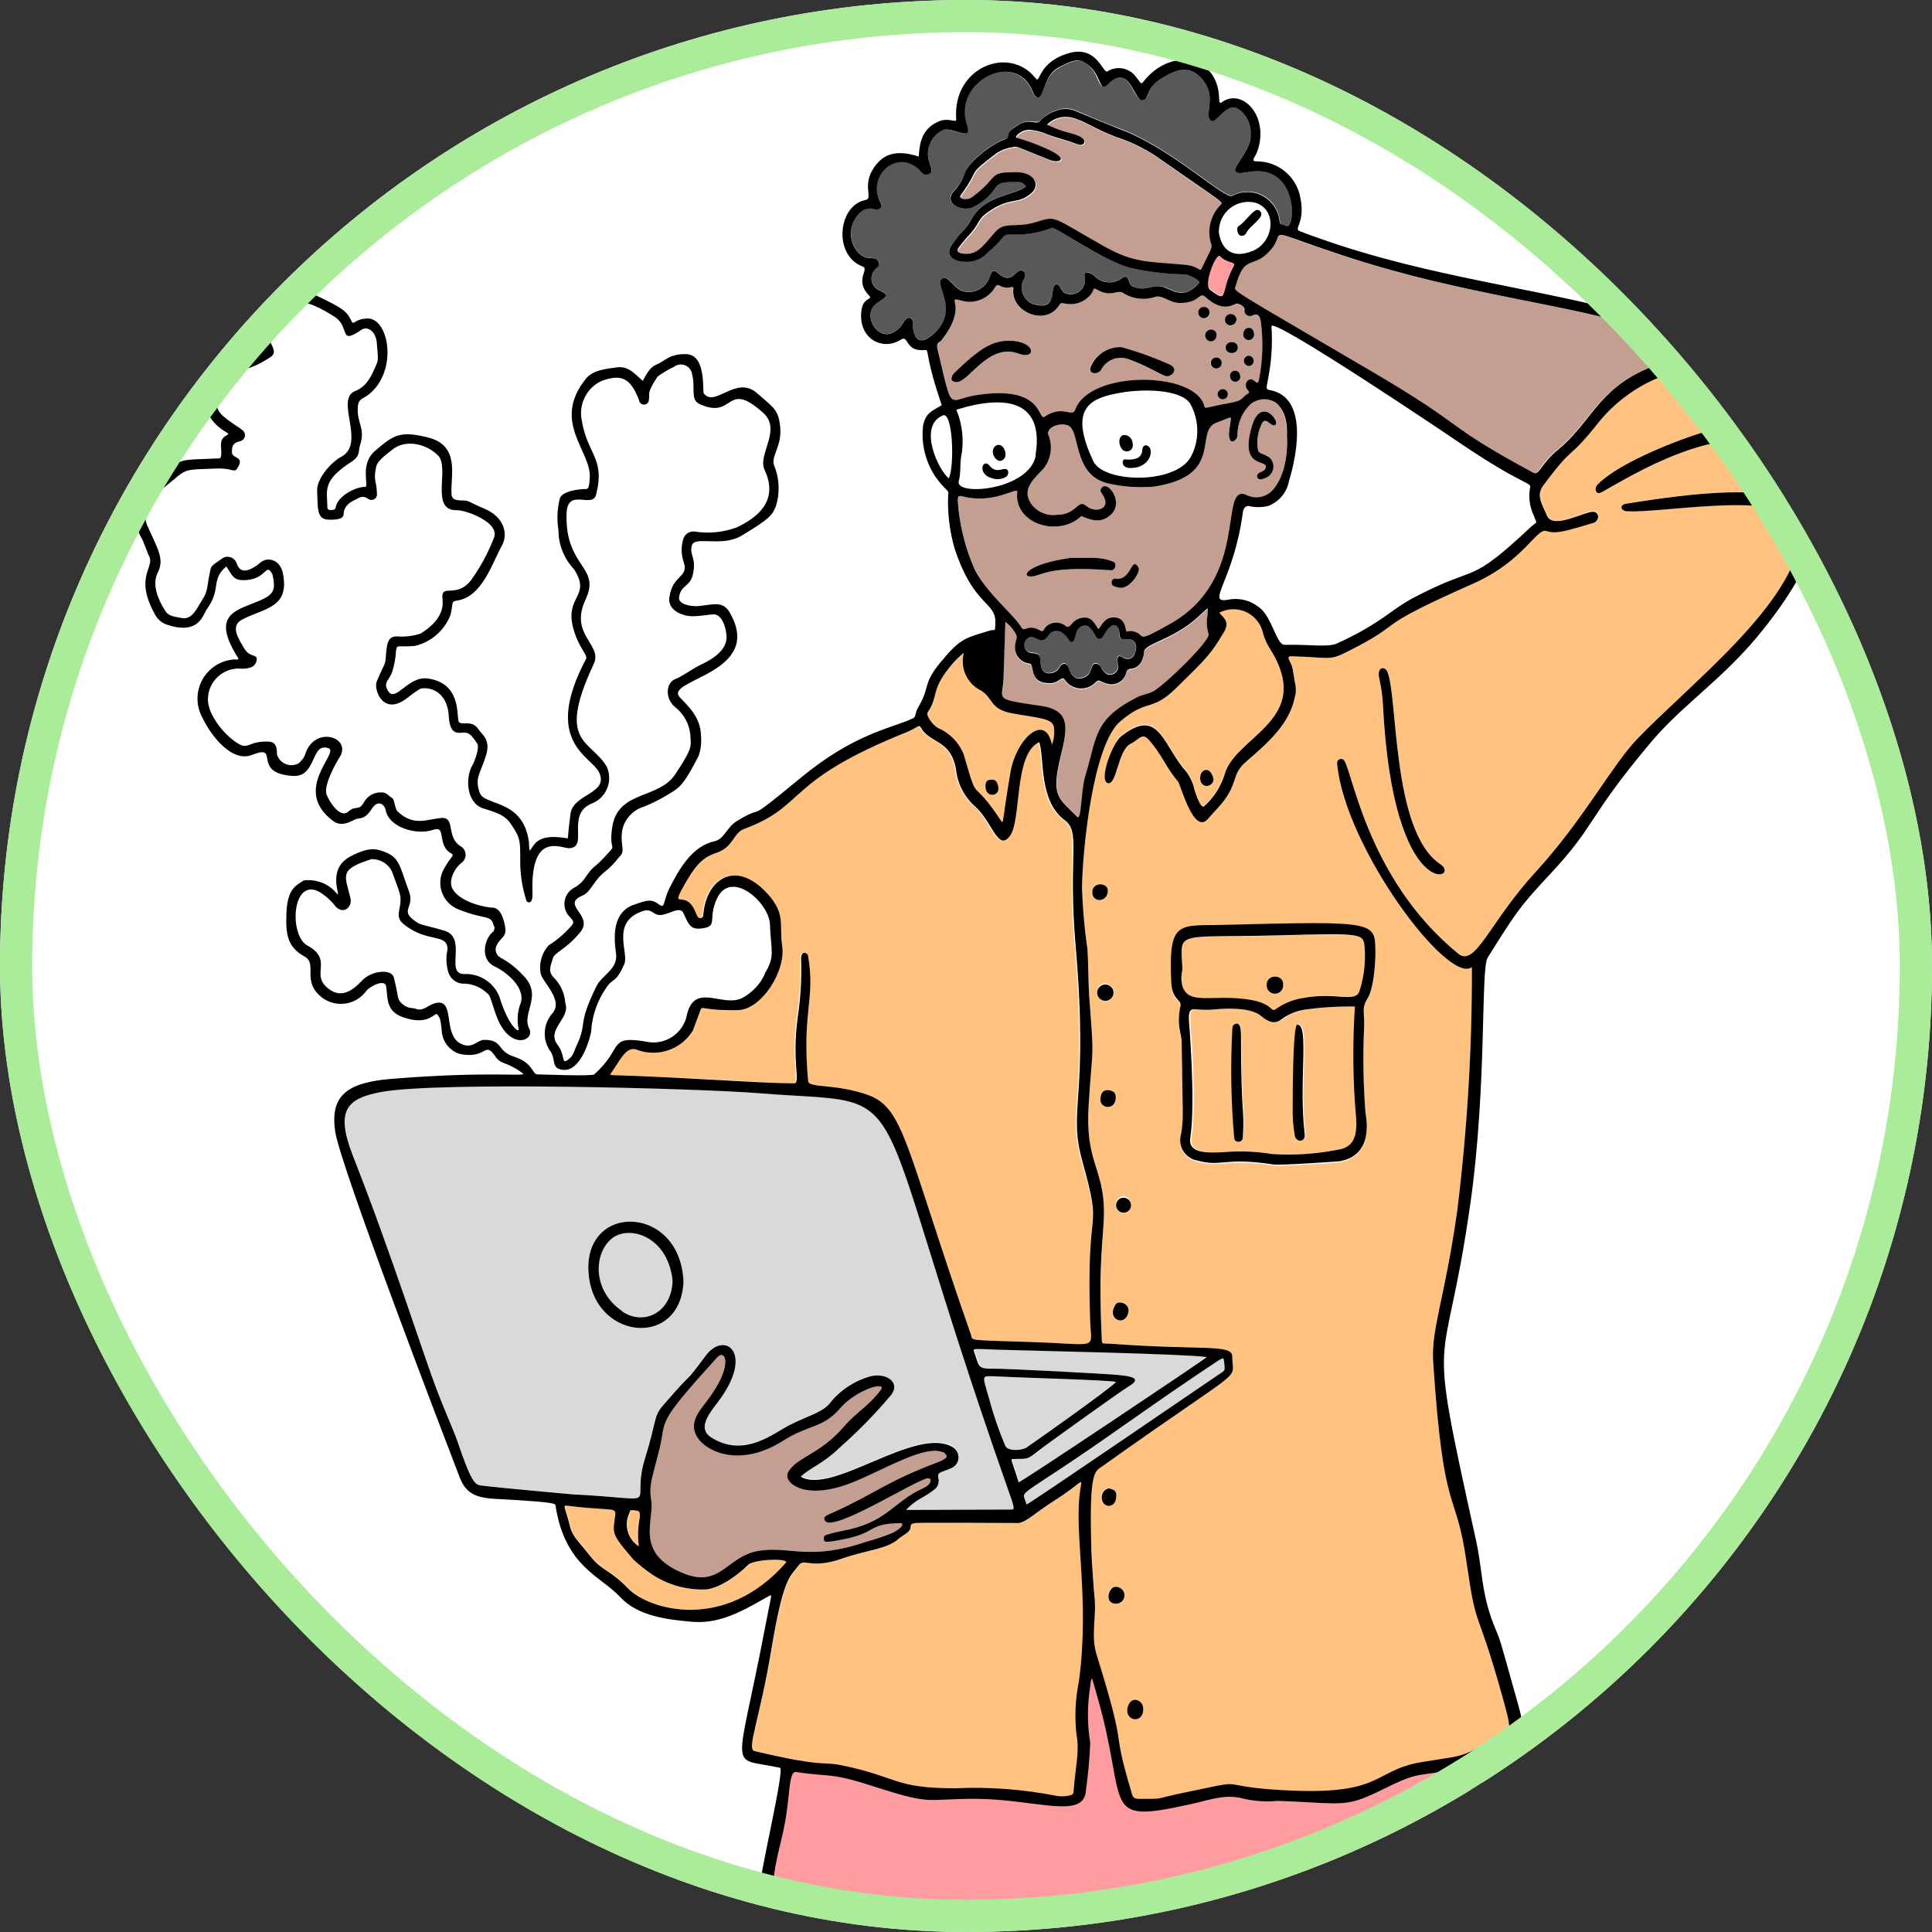 <svg width="60" height="60" viewBox="0 0 60 60" fill="none" xmlns="http://www.w3.org/2000/svg">
<rect x="0" y="0" width="60" height="60" fill="#333333" stroke="none"/>
<g clip-path="url(#clip0_683_10042)">
<rect width="60" height="60" rx="30" fill="white"/>
<path d="M24.476 54.817L23.82 58.782C25.049 59.151 26.337 59.283 27.614 59.17C29.42 58.975 31.509 59.356 44.414 59.356C45.445 59.356 46.711 59.31 46.711 59.121C46.711 58.932 46.244 57.834 46.149 57.154C46.055 56.474 45.655 54.317 45.353 53.71C45.051 53.103 36.331 48.766 32.543 50.688C28.755 52.609 24.476 54.817 24.476 54.817Z" fill="#FF9C9F"/>
<path d="M37.996 42.193C38.02 42.301 38.031 42.411 38.03 42.522C38.03 42.574 37.941 42.626 37.874 42.668C37.627 42.83 31.893 46.771 31.878 46.722C31.741 46.179 31.372 46.758 34.952 44.23C36.816 42.919 37.585 42.421 37.832 42.257C37.899 42.211 37.981 42.168 37.996 42.193Z" fill="#D9D9D9"/>
<path d="M35.022 43.075C35.354 42.87 35.382 42.751 34.717 42.693C34.504 42.675 31.338 42.498 30.752 42.498C30.377 42.498 30.416 42.367 30.273 41.971C30.23 41.858 30.273 41.885 31.014 41.91C31.999 41.943 36.727 42.035 37.505 42.138C37.37 42.26 31.676 46.076 31.661 46.027C31.432 45.304 31.392 45.307 31.49 45.304C31.905 45.304 31.902 45.347 32.274 45.048C32.521 44.834 34.769 43.224 35.022 43.075Z" fill="#D9D9D9"/>
<path d="M34.672 42.918C34.51 43.107 32.028 44.87 31.906 44.944C31.701 45.062 31.296 45.066 31.238 44.919C31.031 44.436 30.859 43.939 30.725 43.431C30.494 42.711 30.515 42.741 30.814 42.741C32.122 42.805 34.309 42.854 34.672 42.918Z" fill="#D9D9D9"/>
<path d="M20.888 39.759C20.866 40.748 19.997 41.178 19.323 40.717C18.408 40.107 18.408 39.006 18.954 38.493C19.5 37.981 20.741 38.353 20.888 39.759Z" fill="#D9D9D9"/>
<path d="M31.257 46.09C31.543 46.908 31.543 46.874 31.372 46.883L28.146 46.865C28.272 46.729 28.418 46.613 28.579 46.52C28.744 46.432 28.901 46.33 29.048 46.215C29.095 46.172 29.129 46.116 29.146 46.054C29.163 45.992 29.163 45.927 29.146 45.865C29.112 45.694 29.222 45.727 29.567 45.56C29.626 45.531 29.677 45.487 29.713 45.432C29.75 45.377 29.77 45.314 29.773 45.248C29.776 45.182 29.761 45.117 29.729 45.059C29.698 45.001 29.651 44.953 29.594 44.919C28.46 44.248 25.858 46.429 24.876 45.834C25.151 45.56 25.513 45.477 26.096 44.919C26.661 44.423 27.188 43.885 27.673 43.309C27.978 42.906 27.496 42.61 27.014 42.739C26.554 42.869 26.142 43.131 25.828 43.492C25.568 43.867 25.166 43.916 24.501 44.257C23.979 44.529 23.11 45.246 22.107 44.651C21.643 44.373 21.972 43.946 22.302 43.516C23.458 41.991 22.497 41.311 21.918 42.086C21.115 43.156 21.71 42.333 20.572 43.654C20.286 43.989 20.389 44.111 20.023 45.291C19.538 46.859 20.734 46.548 17.766 46.402C17.766 46.402 15.503 46.2 14.939 46.127C14.753 46.103 14.634 46.045 14.201 44.715C14.143 44.538 13.743 43.611 13.563 43.129C13.146 42.031 12.164 38.972 10.959 35.864C10.413 34.455 10.806 34.107 11.837 33.912C13.618 33.576 21.744 33.799 23.558 33.945C28.701 34.369 26.663 33.049 31.257 46.09ZM18.3 39.746C18.605 41.622 21.128 41.83 21.222 39.81C21.134 37.316 17.916 37.334 18.3 39.746Z" fill="#D9D9D9"/>
<path d="M37.887 7.945C38.109 8.186 38.393 8.119 38.317 8.25C37.865 9.083 38.18 9.436 37.594 8.985C37.359 8.814 37.777 7.823 37.887 7.945Z" fill="#FF9C9F"/>
<path d="M19.712 46.905C19.871 46.927 19.871 46.927 19.871 47.122C19.817 47.424 19.812 47.733 19.856 48.037C19.692 47.934 19.571 47.775 19.515 47.589C19.459 47.404 19.472 47.204 19.551 47.027C19.575 46.89 19.581 46.887 19.712 46.905Z" fill="#FFC280"/>
<path d="M23.245 48.599C23.422 48.422 24.559 48.379 24.413 48.541C22.507 50.675 20.173 50.002 19.533 49.343C18.956 48.733 18.728 48.797 18.383 48.37C17.968 47.854 17.791 47.702 17.718 47.403C17.563 46.793 17.462 46.741 17.663 46.765C19.411 46.982 19.133 46.68 19.078 47.424C19.057 47.708 19.24 47.906 19.688 48.437C19.88 48.611 20.083 48.772 20.298 48.916C20.783 49.227 21.352 49.383 21.927 49.361C22.342 49.34 22.909 48.94 23.245 48.599Z" fill="#FFC280"/>
<path d="M32.801 46.576C33.655 46.03 33.627 45.844 33.56 46.256C33.338 47.619 33.865 49.611 33.518 52.206C33.404 52.759 33.379 53.326 33.444 53.887C33.542 54.384 33.408 54.866 33.353 55.613C33.353 55.686 33.332 55.732 33.264 55.747C33.125 55.788 32.978 55.796 32.834 55.772C31.794 55.566 30.732 55.486 29.672 55.534C27.762 55.534 27.909 55.183 26.161 54.823C25.463 54.68 25.722 54.912 23.444 54.378C23.19 54.32 23.602 53.378 23.956 51.279C24.34 48.976 24.538 48.983 24.834 48.586C24.993 48.376 25.219 48.739 26.189 48.391C26.924 48.129 27.558 48.11 27.924 47.781C28.052 47.665 28.284 47.592 28.293 47.397C28.293 47.329 28.32 47.305 28.439 47.296C28.558 47.287 31.587 47.317 31.654 47.296C31.929 47.244 32.102 47.021 32.801 46.576Z" fill="#FFC280"/>
<path d="M42.09 34.245C42.13 34.837 42.282 35.511 41.666 35.679C40.974 35.825 40.265 35.879 39.558 35.837C39.054 35.757 38.542 35.737 38.033 35.779C37.564 35.801 36.926 35.834 37.006 35.334C37.182 34.197 36.966 31.732 36.963 31.674C36.963 31.418 36.993 31.314 37.198 31.342C37.401 31.363 37.605 31.363 37.808 31.342C38.213 31.305 38.909 31.29 39.217 31.558C39.409 31.726 39.619 31.818 39.827 31.662C40.035 31.505 40.278 31.401 40.534 31.357C41.059 31.281 41.588 31.247 42.117 31.256C42.042 32.251 42.033 33.249 42.09 34.245ZM40.239 35.285C40.275 35.474 40.562 35.487 40.544 35.227C40.351 33.596 40.696 31.818 40.327 31.814C40.181 31.814 40.168 34.093 40.184 34.364C40.168 34.672 40.182 34.98 40.226 35.285H40.239ZM38.61 35.316C38.668 34.367 38.567 34.767 38.552 32.126C38.552 32.001 38.552 31.821 38.442 31.793C38.332 31.766 38.29 31.851 38.283 31.949C38.222 33.08 38.241 34.215 38.342 35.343C38.338 35.505 38.589 35.499 38.598 35.316H38.61Z" fill="#FFC280"/>
<path d="M42.376 29.405C42.415 29.869 42.362 30.336 42.221 30.78C42.099 31.155 41.464 30.78 40.503 31C40.188 31.04 39.887 31.159 39.628 31.344C39.451 31.473 39.558 31.18 38.814 31.058C37.996 30.927 37.472 31.058 37.081 30.972C36.526 30.841 36.715 30.115 36.721 30.115C36.66 28.874 36.435 29.145 39.75 29.057C42.248 28.99 42.343 28.993 42.376 29.405ZM39.848 30.588C39.881 30.237 39.277 30.231 39.338 30.64C39.348 30.705 39.382 30.765 39.434 30.805C39.486 30.846 39.552 30.865 39.618 30.858C39.684 30.852 39.744 30.82 39.787 30.769C39.83 30.719 39.852 30.654 39.848 30.588Z" fill="#FFC280"/>
<path d="M32.726 22.569C32.76 22.76 32.741 22.956 32.671 23.136C32.47 22.087 31.555 22.935 31.378 23.99C31.122 25.491 31.17 25.613 31.091 25.494C30.115 24.015 30.414 25.107 29.926 23.423C29.782 23.061 29.5 22.77 29.142 22.615C28.959 22.52 28.749 22.212 28.807 22.124C29.16 21.602 28.883 21.465 29.499 20.709C29.627 20.548 29.772 20.401 29.932 20.273C29.871 20.5 29.891 20.741 29.989 20.955C30.086 21.169 30.255 21.343 30.466 21.447C30.853 21.685 30.731 22.026 31.439 22.154C32.265 22.31 32.665 22.313 32.726 22.569ZM30.591 24.424C30.591 24.796 31.097 24.729 30.975 24.366C30.93 24.225 30.872 24.189 30.725 24.21C30.64 24.231 30.603 24.292 30.603 24.43L30.591 24.424Z" fill="#FFC280"/>
<path d="M53.796 11.392C55.083 11.489 56.114 11.8 56.077 13.118C56.053 13.996 56.214 13.615 55.281 13.377C54.348 13.139 53.716 13.072 51.886 13.777C51.432 13.954 50.151 14.487 49.608 15.048C49.584 15.072 49.567 15.102 49.558 15.135C49.55 15.168 49.55 15.202 49.559 15.235C49.559 15.286 49.614 15.347 49.745 15.277C50.691 14.759 53.356 13.072 55.357 13.838C57.026 14.472 56.172 15.848 55.915 15.668C54.833 14.945 51.877 15.424 50.517 15.634C50.261 15.674 50.364 15.857 50.517 15.869C51.636 15.96 56.108 15.045 55.937 16.595C55.696 18.779 52.521 21.197 50.84 22.948C50.059 23.759 49.178 25.452 47.68 27.084C46.256 28.636 45.82 30.042 45.289 29.612C42.367 27.248 41.977 23.698 41.709 23.576C41.687 23.565 41.663 23.561 41.639 23.563C41.615 23.565 41.592 23.574 41.573 23.589C41.554 23.604 41.539 23.623 41.531 23.646C41.523 23.669 41.521 23.693 41.526 23.716C41.773 26.324 44.984 30.607 45.71 30.027C45.717 32.556 45.565 35.084 45.256 37.594C44.859 40.373 44.438 41.254 44.508 42.297C44.838 47.256 45.201 46.116 45.545 48.519C45.866 50.746 45.829 49.739 46.643 52.63C46.948 53.716 46.887 53.619 46.778 53.692C45.341 54.641 45.64 54.47 44.145 54.72C42.526 54.994 43.044 55.867 39.296 55.552C37.725 55.421 38.823 55.247 36.551 55.714C35.901 55.848 36.081 55.864 35.615 55.861C35.282 55.861 35.209 55.888 35.154 55.711C34.453 53.366 35.072 54.656 34.065 51.417C33.855 50.746 34.065 50.227 33.986 49.538C33.971 49.413 33.894 48.287 33.888 47.988C33.83 45.634 33.995 45.701 34.251 45.518C38.826 42.254 38.283 42.947 38.268 42.117C38.268 41.739 37.353 41.934 34.541 41.727C34.26 41.705 34.236 41.76 34.218 41.602C34.093 39.055 34.3 38.46 34.285 37.6C34.267 36.246 33.696 36.093 33.809 34.309C33.937 32.247 33.986 33.111 33.824 30.912C33.8 30.582 33.797 29.853 33.772 29.49C33.682 28.856 33.625 28.218 33.602 27.578C33.602 26.446 33.907 23.122 34.794 22.393C35.682 21.664 35.743 22.128 36.53 21.359C37.445 20.444 37.6 20.316 38.006 19.633C38.192 19.328 38.036 19.212 37.865 19.023C37.992 18.956 38.132 18.919 38.275 18.915C38.418 18.91 38.56 18.939 38.69 18.997C38.82 19.056 38.936 19.144 39.027 19.254C39.118 19.364 39.183 19.494 39.217 19.633C39.354 20.124 39.522 20.175 39.744 20.746C40.373 22.448 38.329 22.957 38.036 24.031C37.917 24.409 37.696 24.747 37.399 25.01C37.289 25.135 37.094 24.574 37.069 24.4C37.007 24.184 36.894 23.987 36.74 23.823C36.081 23 35.947 21.954 34.819 22.841C34.514 23.073 34.129 24.229 34.404 24.296C34.678 24.363 34.709 23.274 35.108 23.076C35.349 22.957 35.462 22.716 35.666 22.939C36.087 23.39 36.2 23.774 36.581 24.244C36.682 24.363 37.082 25.971 37.542 25.373C37.664 25.214 37.817 25.068 37.945 24.924C38.463 24.287 38.25 24.04 38.68 23.646C39.415 23.003 40.019 22.451 40.205 21.655C40.244 21.526 40.254 21.391 40.232 21.258C40.193 21.084 40.18 20.907 40.141 20.731C40.101 20.554 39.906 20.349 40.101 20.355C41.263 20.386 41.266 20.502 41.791 20.239C43.822 19.23 42.401 19.599 45.741 18.105C47.33 17.4 47.674 16.354 48.022 16.467C48.37 16.579 48.632 16.467 49.395 16.241C49.48 16.217 49.571 16.207 49.62 16.076C49.627 16.058 49.631 16.037 49.631 16.017C49.63 15.997 49.626 15.977 49.617 15.959C49.609 15.94 49.597 15.924 49.583 15.91C49.568 15.896 49.551 15.885 49.532 15.878C49.282 15.787 48.275 16.488 48.046 15.997C47.848 15.564 47.717 15.341 47.921 15.061C48.937 13.685 48.635 14.371 49.681 13.048C50.18 12.458 50.816 11.998 51.533 11.71C52.25 11.421 53.027 11.312 53.796 11.392ZM42.95 21.905C43.255 28.139 45.42 27.297 44.731 26.84C43.206 25.818 43.423 21.548 43.075 20.84C43.026 20.743 42.858 20.679 42.819 20.895C42.797 21.02 42.919 21.292 42.95 21.905ZM42.465 31.027C42.657 30.722 42.721 29.975 42.715 29.594C42.715 28.621 42.809 28.6 38.064 28.755C36.63 28.801 36.276 28.545 36.374 30.549C36.398 31.076 36.697 31.091 36.661 31.265C36.53 31.918 36.691 32.128 36.697 32.403C36.728 34.712 36.764 34.782 36.676 35.267C36.651 35.352 36.645 35.441 36.657 35.529C36.669 35.617 36.699 35.702 36.745 35.777C36.791 35.853 36.852 35.918 36.925 35.969C36.998 36.02 37.08 36.055 37.167 36.072C37.963 36.289 37.99 35.959 39.54 36.197C39.76 36.234 41.565 36.103 41.59 36.099C42.727 35.898 42.407 34.633 42.404 34.575C42.337 33.707 42.323 32.836 42.361 31.967C42.395 31.47 42.291 31.305 42.465 31.027ZM37.28 24.287C37.353 24.497 37.679 24.409 37.673 24.195C37.573 23.698 37.173 23.933 37.292 24.287H37.28ZM35.026 52.972C34.855 53.457 35.52 53.582 35.489 53.045C35.486 52.795 35.148 52.661 35.038 52.972H35.026ZM34.648 37.445C34.652 37.506 34.68 37.563 34.726 37.604C34.773 37.645 34.833 37.665 34.895 37.661C34.956 37.657 35.014 37.629 35.054 37.582C35.095 37.536 35.115 37.476 35.111 37.414C35.117 37.38 35.114 37.345 35.104 37.311C35.094 37.278 35.076 37.248 35.053 37.222C35.029 37.197 35.001 37.176 34.968 37.164C34.936 37.151 34.901 37.145 34.867 37.148C34.832 37.15 34.798 37.16 34.768 37.177C34.738 37.194 34.712 37.218 34.692 37.246C34.672 37.275 34.659 37.308 34.653 37.342C34.648 37.376 34.65 37.411 34.66 37.445H34.648ZM35.029 40.751C35.081 40.467 34.724 40.388 34.639 40.501C34.328 40.967 34.953 41.233 35.041 40.751H35.029ZM34.633 49.803C34.667 49.805 34.701 49.8 34.734 49.789C34.766 49.778 34.796 49.76 34.821 49.737C34.847 49.714 34.868 49.686 34.882 49.655C34.897 49.624 34.905 49.59 34.907 49.556C34.91 49.487 34.885 49.419 34.838 49.368C34.791 49.316 34.726 49.286 34.657 49.282C34.404 49.269 34.294 49.806 34.645 49.803H34.633ZM34.654 46.448C34.654 46.305 34.593 46.241 34.41 46.21C34.105 46.293 34.135 46.732 34.41 46.744C34.565 46.762 34.651 46.665 34.666 46.46L34.654 46.448ZM34.654 34.102C34.654 33.94 34.59 33.867 34.416 33.849C34.297 33.849 34.196 33.882 34.178 34.117C34.16 34.443 34.629 34.501 34.651 34.114L34.654 34.102ZM34.584 30.826C34.584 30.488 34.087 30.411 34.077 30.808C34.071 30.875 34.09 30.942 34.133 30.994C34.175 31.047 34.236 31.081 34.303 31.088C34.338 31.092 34.373 31.088 34.407 31.077C34.44 31.066 34.471 31.048 34.497 31.024C34.523 31.001 34.544 30.972 34.558 30.94C34.573 30.908 34.58 30.873 34.581 30.838L34.584 30.826ZM33.922 27.724C33.922 28.063 34.425 28.011 34.404 27.642C34.389 27.398 33.907 27.401 33.922 27.724Z" fill="#FFC280"/>
<path d="M33.855 41.001C33.889 41.946 34.191 41.748 32.025 41.678C30.079 41.611 30.195 41.647 30.125 41.455C28.097 35.66 28.063 34.41 26.929 34.004C25.916 33.641 25.099 33.797 25.065 33.571C24.876 31.36 25.306 31.067 25.065 29.685C25.065 29.588 24.839 29.493 24.849 29.774C24.869 30.386 24.833 30.998 24.742 31.604C24.553 33.016 24.852 33.644 24.623 33.641C23.891 33.641 21.692 33.467 18.977 33.385C18.898 33.385 18.925 33.361 18.944 33.33C19.285 32.83 19.435 32.455 19.795 32.616C20.104 32.72 20.439 32.716 20.746 32.606C21.052 32.495 21.313 32.284 21.484 32.006C21.484 31.985 21.719 31.372 21.722 31.366C21.78 31.195 21.762 31.366 22.89 31.366C23.619 31.366 24.382 30.146 24.26 29.371C24.162 28.721 24.382 28.389 23.808 27.758C22.796 26.641 21.89 27.325 21.811 28.41C21.811 28.554 21.655 28.523 21.622 28.447C21.53 28.233 21.448 27.953 21.118 27.931C21.002 27.931 20.981 27.898 21.301 27.34C21.622 26.782 21.881 26.596 22.216 26.483C22.759 26.3 22.726 25.873 23.082 25.739C25.028 25.022 24.302 24.271 28.142 22.728C28.469 22.6 28.505 22.484 28.563 22.588C28.868 23.097 29.478 22.963 29.655 23.866C29.696 24.309 29.901 24.721 30.229 25.022C30.787 25.498 30.93 26.446 31.327 25.967C31.723 25.488 31.452 23.418 32.242 23.045C32.416 23.521 32.214 24.875 33.026 25.461C33.55 25.848 33.129 26.519 33.373 29.362C33.788 34.175 33.126 34.407 33.578 36.038C34.276 38.472 33.715 37.097 33.855 41.001Z" fill="#FFC280"/>
<path d="M34.919 19.852C35.282 19.809 35.316 20.062 35.255 20.248C35.25 20.286 35.235 20.322 35.213 20.352C35.191 20.383 35.162 20.408 35.128 20.425C35.094 20.443 35.057 20.451 35.019 20.451C34.981 20.45 34.944 20.44 34.91 20.422C34.813 20.386 34.73 20.316 34.7 20.422C34.669 20.529 34.816 20.745 34.602 20.898C34.498 20.971 34.316 20.977 34.178 20.691C34.165 20.66 34.142 20.635 34.114 20.619C34.085 20.602 34.053 20.594 34.02 20.596C33.828 20.596 33.962 20.919 33.648 21.029C33.401 21.118 33.266 20.993 33.184 20.724C33.129 20.547 32.961 20.566 32.897 20.709C32.806 20.919 32.379 21.014 32.321 20.672C32.275 20.404 32.357 20.303 32.08 20.267C32.017 20.271 31.955 20.252 31.905 20.215C31.855 20.177 31.821 20.122 31.808 20.06C31.795 19.999 31.805 19.935 31.836 19.88C31.867 19.826 31.917 19.784 31.976 19.763C32.129 19.699 32.336 20.026 32.537 19.733C32.574 19.662 32.638 19.609 32.713 19.585C32.789 19.56 32.872 19.566 32.943 19.602C33.045 19.666 33.13 19.754 33.19 19.858C33.23 19.925 33.294 19.937 33.327 19.889C33.372 19.814 33.4 19.731 33.41 19.645C33.465 19.443 33.684 19.306 33.84 19.471C33.995 19.635 33.977 19.8 34.117 19.815C34.258 19.831 34.236 19.76 34.337 19.602C34.523 19.297 34.73 19.327 34.758 19.632C34.77 19.824 34.77 19.87 34.919 19.852Z" fill="#585858"/>
<path d="M38.758 5.346C40.362 5.041 40.249 7.201 39.938 7.015C39.834 6.954 39.755 6.996 39.749 6.862C39.734 6.698 39.678 6.54 39.587 6.402C39.497 6.264 39.373 6.151 39.228 6.072C39.083 5.993 38.921 5.951 38.756 5.95C38.591 5.949 38.428 5.989 38.282 6.066C38.047 6.203 36.452 4.642 34.841 4.016C34.03 3.711 33.649 3.525 33.429 3.44C33.334 3.395 33.231 3.371 33.126 3.368C33.021 3.365 32.917 3.383 32.819 3.422C32.63 3.479 32.459 3.584 32.322 3.727C32.203 3.897 31.974 3.617 31.569 3.91C31.495 3.962 31.337 4.032 31.325 4.178C31.312 4.324 31.157 4.321 31.044 4.386C30.693 4.569 30.099 4.995 29.968 5.377C29.891 5.6 29.76 5.8 29.586 5.959C29.324 6.31 29.833 6.569 30.169 6.438C30.482 6.302 30.749 6.079 30.937 5.795C31.056 5.645 31.184 5.654 31.614 5.648C31.755 5.648 31.764 5.685 31.868 5.776C31.514 6.081 30.578 6.026 30.157 6.829C29.971 7.179 29.876 7.134 29.528 7.646C29.422 7.805 29.47 8.088 29.925 8.122C30.069 8.138 30.215 8.119 30.35 8.065C30.485 8.012 30.605 7.927 30.7 7.817C31.343 7.271 31.005 7.259 31.614 7.28C31.977 7.271 32.335 7.199 32.673 7.069C32.77 7.042 34.289 8.116 35.113 8.314C35.668 8.439 36.234 8.506 36.803 8.515C36.931 8.515 37.312 8.704 37.236 8.787C36.717 9.375 36.385 8.918 36.037 8.887C35.689 8.857 35.576 9.067 35.174 8.887C35.003 8.814 35.097 8.43 34.811 8.655C34.685 8.739 34.534 8.775 34.384 8.759C34.234 8.742 34.095 8.673 33.99 8.564C33.887 8.448 33.685 8.396 33.685 8.582C33.706 8.661 33.704 8.744 33.681 8.821C33.657 8.899 33.613 8.969 33.553 9.023C33.492 9.077 33.418 9.114 33.338 9.129C33.258 9.143 33.176 9.136 33.1 9.107C32.935 9.064 32.932 8.802 32.795 8.826C32.575 8.878 32.889 9.677 32.084 9.436C32.014 9.41 31.95 9.369 31.896 9.317C31.842 9.264 31.8 9.201 31.771 9.132C31.742 9.062 31.728 8.988 31.73 8.913C31.731 8.838 31.748 8.764 31.779 8.695C31.843 8.601 31.874 8.479 31.779 8.415C31.55 8.259 31.474 8.912 30.983 8.463C30.846 8.338 30.794 8.43 30.733 8.604C30.677 8.761 30.567 8.893 30.422 8.974C30.276 9.056 30.106 9.083 29.943 9.049C29.638 8.985 29.443 8.515 29.26 8.64C28.979 8.832 29.888 9.628 28.955 10.397C28.293 10.94 28.345 9.976 28.345 9.967C28.342 9.945 28.333 9.924 28.319 9.906C28.304 9.889 28.285 9.876 28.264 9.869C28.242 9.862 28.22 9.861 28.198 9.866C28.176 9.872 28.156 9.884 28.14 9.9C28.043 9.982 28.028 10.184 27.707 10.333C27.216 10.559 26.735 9.723 27.268 9.384C27.64 9.153 27.573 9.137 27.326 9.021C27.262 8.997 27.204 8.956 27.16 8.903C27.115 8.851 27.085 8.787 27.072 8.719C27.059 8.652 27.063 8.582 27.085 8.516C27.106 8.45 27.144 8.391 27.195 8.344C27.238 8.299 27.338 8.235 27.287 8.131C27.235 8.027 27.171 8.006 27.07 8.012C26.561 8.046 26.155 7.228 26.67 6.643C26.729 6.566 26.811 6.511 26.904 6.485C26.997 6.459 27.096 6.464 27.186 6.499C27.329 6.517 27.412 6.414 27.345 6.283C26.896 5.426 27.872 4.596 28.564 5.285C28.635 5.358 28.659 5.465 28.827 5.407C28.994 5.349 28.924 5.212 28.872 5.056C28.798 4.866 28.799 4.655 28.875 4.465C28.951 4.275 29.096 4.121 29.281 4.035C29.605 3.931 30.196 4.44 30.016 3.87C29.565 2.51 31.541 1.54 32.06 2.842C32.124 3.01 32.24 3.098 32.319 2.952C32.496 2.647 32.496 2.315 32.911 2.095C33.325 1.875 33.551 1.769 33.856 2.08C34.161 2.391 34.131 2.891 34.399 2.62C35.073 1.946 35.18 3.101 35.457 3.101C35.735 3.101 35.534 2.745 36.113 2.397C36.549 2.138 36.909 2.019 37.269 2.373C37.8 2.897 37.446 3.437 37.556 3.672C37.721 4.023 38.041 3.141 38.453 3.367C38.581 3.454 38.684 3.572 38.752 3.712C38.82 3.851 38.85 4.005 38.84 4.16C38.892 4.822 37.788 5.526 38.758 5.346Z" fill="#585858"/>
<path d="M29.304 45.114C29.512 45.261 29.353 45.334 29.039 45.45C27.492 46.033 27.209 46.365 25.894 46.957C25.626 47.076 25.559 47.106 25.617 47.219C25.824 47.634 28.511 45.907 28.816 45.907C28.886 45.907 28.917 45.947 28.892 46.014C28.844 46.151 28.682 46.203 28.496 46.298C27.715 46.707 27.462 47.298 26.163 47.536C25.987 47.569 25.814 47.613 25.644 47.667C25.58 47.689 25.577 47.747 25.586 47.808C25.595 47.869 25.626 47.905 26.013 47.835C27.358 47.588 26.837 47.332 27.919 47.298C28.115 47.298 28.002 47.463 27.712 47.603C27.449 47.709 27.18 47.8 26.907 47.875C25.135 48.485 24.525 48.003 23.573 48.155C22.552 48.314 22.399 49.357 21.17 48.833C19.706 48.222 20.325 47.228 20.224 46.591C20.142 46.081 20.264 45.901 20.49 44.959C20.715 44.017 20.34 44.297 22.274 42.15C22.524 41.872 22.802 42.412 21.92 43.547C21.637 43.913 21.402 44.23 21.667 44.651C21.932 45.072 22.969 45.59 24.305 44.748C25.144 44.218 25.525 44.367 26.09 43.733C26.593 43.15 27.572 42.879 27.346 43.172C26.944 43.696 26.605 43.837 26.221 44.288C25.449 45.188 24.696 45.252 24.467 45.734C24.33 46.014 24.9 46.56 26.215 46.13C27.014 45.868 28.215 45.13 28.917 45.06C29.049 45.044 29.182 45.062 29.304 45.114Z" fill="#C49E91"/>
<path d="M51.24 10.263C51.616 10.388 53.168 10.949 52.765 11.01C49.676 11.507 49.673 12.898 48.364 13.962C47.824 14.398 47.779 14.786 47.584 14.679C44.735 13.154 45.635 13.331 42.56 11.528C37.985 8.838 38.29 9.067 38.348 8.878C38.629 7.862 38.876 8.375 39.41 7.789C39.992 7.152 38.998 7.054 41.721 7.948C45.485 9.183 48.678 9.424 51.24 10.263Z" fill="#C49E91"/>
<path d="M39.156 9.985C39.236 10.587 39.216 11.198 39.098 11.793C39.047 12.056 38.946 11.653 38.754 11.821C38.717 11.859 38.696 11.911 38.696 11.964C38.696 12.018 38.717 12.069 38.754 12.107C38.818 12.187 38.818 12.187 38.735 12.242C38.543 12.367 38.629 12.434 38.214 12.51C37.418 12.656 37.439 12.717 37.406 12.592C37.101 11.519 33.846 11.513 33.401 12.717C33.303 12.986 33.026 12.553 32.446 12.94C32.236 13.08 32.446 11.934 30.311 12.272C29.43 12.412 29.607 12.882 29.122 10.839C29.07 10.616 29.195 10.628 29.226 10.592C30.14 9.442 29.287 9.179 29.896 9.344C30.086 9.389 30.285 9.373 30.464 9.297C30.643 9.221 30.794 9.09 30.894 8.923C30.933 8.853 30.964 8.832 31.046 8.874C31.351 9.03 31.483 8.81 31.464 8.978C31.385 9.68 32.443 10.134 32.87 9.503C32.94 9.402 32.934 9.402 33.05 9.423C33.201 9.459 33.359 9.451 33.506 9.4C33.653 9.348 33.781 9.256 33.877 9.134C33.983 9 33.913 8.911 34.072 9C34.496 9.244 34.682 9 34.853 9.088C34.996 9.182 35.157 9.243 35.326 9.268C35.495 9.293 35.668 9.28 35.832 9.231C36.079 9.125 36.301 9.402 36.631 9.408C37.259 9.408 37.241 9.048 37.424 9.219C37.982 9.722 38.302 9.442 38.397 9.427C38.44 9.427 38.62 9.512 38.629 9.555C38.638 9.597 38.629 9.652 38.662 9.735C38.686 9.772 38.724 9.799 38.767 9.81C38.81 9.82 38.855 9.814 38.894 9.793C39.04 9.725 39.123 9.783 39.156 9.985ZM38.613 10.369C38.61 10.393 38.612 10.417 38.619 10.44C38.626 10.463 38.638 10.484 38.653 10.502C38.669 10.52 38.688 10.534 38.71 10.544C38.732 10.554 38.756 10.559 38.78 10.559C38.804 10.559 38.827 10.554 38.849 10.544C38.871 10.534 38.89 10.52 38.906 10.502C38.922 10.484 38.933 10.463 38.94 10.44C38.947 10.417 38.949 10.393 38.946 10.369C38.94 10.104 38.62 10.128 38.613 10.369ZM38.629 11.223C38.63 11.264 38.646 11.303 38.675 11.331C38.704 11.36 38.743 11.376 38.784 11.376C38.814 11.375 38.843 11.365 38.868 11.348C38.893 11.331 38.912 11.307 38.923 11.279C38.934 11.251 38.937 11.221 38.93 11.191C38.924 11.162 38.909 11.135 38.888 11.114C38.867 11.093 38.839 11.079 38.81 11.073C38.78 11.068 38.75 11.071 38.722 11.082C38.694 11.094 38.671 11.114 38.654 11.139C38.638 11.164 38.629 11.193 38.629 11.223ZM38.51 11.684C38.512 11.663 38.51 11.642 38.504 11.623C38.498 11.603 38.488 11.585 38.475 11.569C38.462 11.553 38.446 11.54 38.428 11.53C38.41 11.521 38.39 11.515 38.369 11.513C38.328 11.51 38.287 11.524 38.255 11.55C38.224 11.577 38.203 11.615 38.199 11.656C38.193 11.679 38.192 11.702 38.196 11.725C38.2 11.748 38.209 11.77 38.223 11.788C38.236 11.807 38.254 11.823 38.274 11.835C38.294 11.846 38.316 11.853 38.34 11.855C38.363 11.857 38.386 11.853 38.408 11.845C38.429 11.837 38.449 11.824 38.465 11.807C38.482 11.791 38.494 11.771 38.502 11.749C38.509 11.727 38.512 11.704 38.51 11.681V11.684ZM38.043 9.921C38.043 10.177 38.403 10.165 38.4 9.921C38.395 9.877 38.374 9.837 38.341 9.808C38.309 9.779 38.267 9.763 38.223 9.762C38.179 9.762 38.137 9.778 38.104 9.806C38.071 9.835 38.049 9.874 38.043 9.918V9.921ZM38.257 10.964C38.28 10.967 38.304 10.965 38.327 10.958C38.35 10.951 38.371 10.94 38.389 10.924C38.407 10.908 38.422 10.889 38.432 10.867C38.442 10.845 38.447 10.822 38.447 10.797C38.447 10.774 38.442 10.75 38.432 10.728C38.422 10.706 38.407 10.687 38.389 10.671C38.371 10.655 38.35 10.644 38.327 10.637C38.304 10.63 38.28 10.628 38.257 10.631C38.232 10.627 38.207 10.627 38.183 10.633C38.159 10.639 38.137 10.651 38.118 10.667C38.099 10.682 38.084 10.702 38.073 10.725C38.062 10.747 38.057 10.771 38.057 10.796C38.057 10.821 38.062 10.845 38.073 10.867C38.084 10.89 38.099 10.91 38.118 10.925C38.137 10.941 38.159 10.952 38.183 10.959C38.207 10.965 38.232 10.965 38.257 10.961V10.964ZM38.125 12.199C38.116 12.166 38.096 12.137 38.068 12.116C38.041 12.095 38.007 12.084 37.973 12.084C37.938 12.084 37.905 12.095 37.877 12.116C37.85 12.137 37.83 12.166 37.82 12.199C37.814 12.223 37.812 12.247 37.817 12.272C37.822 12.296 37.831 12.319 37.846 12.338C37.861 12.358 37.88 12.374 37.902 12.384C37.924 12.396 37.948 12.401 37.973 12.401C37.998 12.401 38.022 12.396 38.044 12.384C38.066 12.374 38.085 12.358 38.099 12.338C38.114 12.319 38.124 12.296 38.129 12.272C38.133 12.247 38.132 12.223 38.125 12.199ZM37.927 11.284C37.93 11.25 37.922 11.216 37.905 11.186C37.888 11.157 37.862 11.133 37.831 11.118C37.801 11.103 37.766 11.098 37.732 11.103C37.699 11.108 37.667 11.123 37.642 11.146C37.617 11.169 37.599 11.199 37.591 11.232C37.583 11.265 37.585 11.3 37.597 11.332C37.609 11.364 37.63 11.392 37.658 11.411C37.686 11.431 37.719 11.442 37.753 11.443C37.776 11.445 37.799 11.443 37.821 11.436C37.843 11.43 37.863 11.418 37.881 11.403C37.898 11.389 37.912 11.37 37.922 11.35C37.932 11.329 37.938 11.307 37.939 11.284H37.927ZM37.592 10.601C37.799 10.601 37.851 10.232 37.592 10.235C37.568 10.236 37.544 10.241 37.522 10.251C37.5 10.261 37.48 10.275 37.464 10.293C37.448 10.31 37.435 10.331 37.426 10.353C37.418 10.376 37.414 10.4 37.415 10.424C37.416 10.448 37.421 10.472 37.431 10.493C37.441 10.515 37.455 10.535 37.473 10.552C37.49 10.568 37.511 10.581 37.533 10.589C37.556 10.598 37.58 10.602 37.604 10.601H37.592ZM37.564 9.71C37.564 9.663 37.546 9.618 37.512 9.585C37.479 9.552 37.434 9.533 37.387 9.533C37.34 9.533 37.295 9.552 37.262 9.585C37.229 9.618 37.21 9.663 37.21 9.71C37.21 9.759 37.23 9.805 37.264 9.84C37.298 9.874 37.345 9.893 37.393 9.893C37.442 9.893 37.489 9.874 37.523 9.84C37.557 9.805 37.576 9.759 37.576 9.71H37.564ZM36.222 11.684C36.369 11.684 36.603 11.47 36.326 11.327C35.838 11.107 35.334 10.925 34.819 10.781C34.613 10.771 34.409 10.827 34.236 10.94C34.063 11.052 33.93 11.216 33.855 11.409C33.782 11.656 34.139 11.632 34.203 11.443C34.287 11.305 34.416 11.2 34.569 11.148C34.722 11.095 34.888 11.098 35.039 11.156C35.685 11.388 36.067 11.668 36.234 11.684H36.222ZM31.638 10.979C32.196 11.189 32.193 10.567 31.333 10.579C30.818 10.579 30.418 10.826 29.643 11.589C29.598 11.635 29.57 11.695 29.564 11.76C29.564 11.833 29.646 11.848 29.704 11.86C30.058 11.934 30.693 10.622 31.638 10.979Z" fill="#C49E91"/>
<path d="M35.925 4.879C38.1 6.404 37.993 6.276 37.902 6.38C37.758 6.534 37.656 6.722 37.606 6.927C37.556 7.131 37.561 7.345 37.618 7.548C37.7 7.71 37.618 7.771 37.35 8.338C37.27 8.506 37.304 8.289 36.798 8.243C35.684 8.143 35.233 8.189 34.339 7.688C32.647 6.743 32.814 6.728 32.204 6.917C31.594 7.106 31.225 6.88 30.933 7.222C30.527 7.694 30.359 7.957 29.917 7.899C29.734 7.874 29.737 7.786 29.795 7.707C29.868 7.606 29.947 7.509 30.03 7.417C30.515 6.911 30.335 6.856 30.75 6.575C31.439 6.112 31.634 6.398 32.067 6.002C32.317 5.773 32.18 5.315 31.424 5.373C30.71 5.373 31.003 5.566 30.204 6.148C30.045 6.264 29.77 6.2 29.856 6.084C30.527 5.169 29.966 5.547 30.978 4.77C31.129 4.677 31.297 4.615 31.472 4.59C31.619 4.55 31.613 4.59 32.616 4.986C32.921 5.105 33.29 4.965 32.448 4.608C32.173 4.486 31.89 4.385 31.601 4.303C31.521 4.282 31.622 4.181 31.756 4.108C31.857 4.055 31.974 4.038 32.086 4.062C32.252 4.085 32.414 4.132 32.567 4.202C32.872 4.321 33.123 4.364 33.501 4.507C33.665 4.568 33.784 4.416 33.623 4.303C33.388 4.135 33.107 4.178 32.537 3.891C32.633 3.794 32.752 3.723 32.884 3.684C33.015 3.645 33.153 3.64 33.287 3.668C33.745 3.79 33.967 4.01 34.69 4.278C35.128 4.421 35.543 4.623 35.925 4.879Z" fill="#C49E91"/>
<path d="M37.53 19.688C37.619 19.867 36.191 21.261 35.813 21.472C35.7 21.539 35.447 21.585 35.343 21.636C33.953 22.329 34.087 22.875 33.718 24.076C33.572 24.561 33.599 25.495 33.465 25.36C32.855 24.75 32.65 24.735 32.949 23.479C33.166 22.564 33.23 22.06 32.297 21.926C30.772 21.703 31.171 21.762 31.168 20.975C31.168 20.91 31.214 19.386 31.223 19.325C31.365 19.432 31.481 19.571 31.561 19.73C31.595 19.809 31.561 19.867 31.531 20.017C31.515 20.086 31.513 20.157 31.527 20.227C31.54 20.297 31.568 20.362 31.609 20.42C31.65 20.478 31.703 20.526 31.764 20.562C31.826 20.598 31.894 20.62 31.964 20.627C32.147 20.627 31.943 21.215 32.544 21.237C32.891 21.273 32.962 20.981 33.068 21.13C33.119 21.207 33.187 21.271 33.266 21.318C33.346 21.365 33.434 21.394 33.526 21.401C33.618 21.409 33.711 21.396 33.797 21.362C33.883 21.329 33.96 21.277 34.023 21.209C34.151 21.084 34.154 21.209 34.456 21.27C34.571 21.287 34.688 21.26 34.784 21.195C34.88 21.129 34.948 21.03 34.974 20.917C34.981 20.88 35.001 20.847 35.03 20.824C35.059 20.801 35.096 20.79 35.133 20.792C35.487 20.746 35.53 20.337 35.526 20.282C35.526 20.005 36.417 19.91 37.213 19.175C37.591 18.824 37.503 18.87 37.5 19.132C37.467 19.317 37.478 19.507 37.53 19.688Z" fill="#C49E91"/>
<path d="M39.956 13.572C39.956 13.355 39.998 12.822 39.596 12.495C39.476 12.424 39.338 12.391 39.199 12.401C39.06 12.412 38.928 12.465 38.821 12.553C38.693 12.679 38.593 12.83 38.526 12.996C38.458 13.162 38.426 13.341 38.431 13.52C38.431 13.654 38.254 13.791 38.199 13.654C38.144 13.517 38.165 13.456 38.223 13.044C38.245 12.895 38.171 12.989 37.793 13.12C37.055 13.38 38.062 14.77 35.841 15.112C35.31 15.167 34.773 15.118 34.261 14.966C33.27 14.578 33.575 13.316 33.145 13.203C32.84 13.117 32.501 13.303 32.553 13.489C32.628 13.667 32.653 13.861 32.625 14.052C32.597 14.242 32.517 14.421 32.395 14.569C32.026 14.944 31.745 15.228 32.026 15.646C32.114 15.77 32.236 15.868 32.376 15.928C32.516 15.988 32.67 16.009 32.822 15.987C33.453 15.987 33.459 15.478 33.737 15.713C34.014 15.948 34.481 15.81 34.286 15.435C34.209 15.289 34.133 15.261 34.209 15.155C34.395 14.899 34.92 15.591 34.499 15.984C34.167 16.289 33.846 16.131 33.584 16.027C32.861 16.707 31.477 16.259 31.592 15.277C31.614 15.094 30.897 15.664 29.924 15.423C29.759 15.383 29.744 15.396 29.744 15.557C29.794 16.294 29.972 17.017 30.272 17.692C30.653 18.43 31.492 19.095 31.714 19.474C31.812 19.654 31.904 19.385 32.239 19.547C32.303 19.577 32.367 19.626 32.401 19.58C32.434 19.535 32.474 19.422 32.651 19.361C32.727 19.334 32.81 19.328 32.889 19.343C32.969 19.358 33.043 19.394 33.105 19.446C33.172 19.492 33.2 19.467 33.285 19.376C33.34 19.304 33.412 19.249 33.495 19.215C33.578 19.181 33.669 19.17 33.758 19.184C33.916 19.211 33.99 19.358 34.063 19.461C34.087 19.504 34.096 19.583 34.173 19.461C34.226 19.363 34.303 19.28 34.395 19.217C34.503 19.167 34.625 19.161 34.737 19.199C34.953 19.288 34.941 19.504 34.981 19.605C34.981 19.638 35.054 19.568 35.191 19.605C35.634 19.711 35.191 20.016 36.347 19.37C38.83 17.97 37.833 15.014 38.696 15.365C38.827 15.437 38.978 15.463 39.127 15.441C39.275 15.419 39.411 15.35 39.516 15.243C39.879 14.838 40.001 14.124 39.956 13.572ZM34.502 17.711C32.385 17.546 32.321 17.939 31.971 17.9C31.73 17.872 31.949 17.509 33.258 17.323C33.825 17.338 34.173 17.268 34.575 17.445C34.709 17.506 34.624 17.72 34.502 17.711ZM34.764 18.253C34.655 18.223 34.487 18.217 34.53 18.046C34.535 18.021 34.551 18 34.572 17.986C34.594 17.972 34.62 17.968 34.645 17.973C35.155 18.034 35.121 17.244 35.356 17.619C35.441 17.756 35.075 18.299 34.77 18.253H34.764ZM39.596 13.203C39.446 13.258 39.291 12.864 39.163 13.218C39.055 13.461 39.023 13.731 39.071 13.993C39.138 14.148 39.471 14.09 39.541 14.408C39.559 14.492 39.548 14.579 39.51 14.656C39.472 14.733 39.408 14.795 39.33 14.831C39.221 14.883 39.065 14.935 39.044 14.807C39.013 14.627 39.321 14.688 39.312 14.484C39.303 14.279 38.498 14.526 38.879 13.239C39.163 12.275 39.8 13.114 39.596 13.203Z" fill="#C49E91"/>
<path d="M56.447 14.106C56.607 14.299 56.71 14.533 56.746 14.781C56.782 15.03 56.749 15.284 56.651 15.515C56.498 15.981 56.16 15.911 56.267 16.125C56.73 17.119 54.958 19.382 54.208 20.19C53.125 21.365 52.128 22.02 51.231 23.1C49.306 25.394 49.566 25.613 48.181 27.102C47.153 28.197 47.056 28.38 46.199 29.743C45.982 30.085 46.18 33.735 45.665 37.368C44.838 43.19 44.253 40.632 45.848 47.878C46.049 48.793 45.991 49.528 46.458 50.623C46.595 50.944 46.613 51.032 47.019 52.481C47.406 53.875 47.477 53.701 46.162 54.533C45.723 54.811 45.897 54.478 46.223 56.519C46.571 58.703 46.955 58.779 46.925 59.206C46.906 59.453 46.641 59.441 46.565 59.258C45.726 57.187 45.878 56.165 45.488 54.927C45.457 54.832 45.528 54.927 44.176 55.11C43.566 55.192 42.993 55.583 42.429 55.808C41.703 56.113 41.361 55.988 39.684 55.927C39.333 55.961 38.979 55.94 38.635 55.863C38.07 55.705 37.634 55.882 37.012 56.022C34.087 56.675 35.081 56.122 34.06 52.627C33.873 51.993 33.916 51.95 33.828 52.587C33.765 53.1 33.775 53.618 33.858 54.128C33.839 54.613 33.795 55.096 33.727 55.577C33.697 56.534 32.202 55.882 30.323 55.863C28.621 55.863 29.027 56.089 26.968 55.427C25.77 55.043 25.7 55.186 24.724 55.031C24.577 55.006 24.538 55.281 24.48 55.875C24.367 57.004 24.135 57.44 24.034 58.279C24.03 58.451 23.995 58.622 23.93 58.782C23.912 58.814 23.884 58.839 23.85 58.856C23.817 58.872 23.78 58.878 23.743 58.873C23.706 58.868 23.672 58.852 23.644 58.828C23.616 58.804 23.596 58.772 23.586 58.736C23.534 58.431 24.385 54.933 24.223 54.899C22.595 54.546 22.866 55.235 23.775 50.468C23.946 49.553 23.991 49.513 23.903 49.553C23.174 49.961 22.418 50.443 21.506 50.367C20.725 50.3 19.813 50.193 19.261 49.599C18.651 48.94 17.559 48.659 17.257 46.789C17.257 46.695 17.297 46.667 15.985 46.582C15.104 46.524 14.555 46.606 14.28 45.89C13.878 44.85 10.572 36.236 10.41 35.142C10.248 34.047 10.742 33.617 12.17 33.504C15.36 33.247 16.44 33.464 16.22 33.321C16.047 33.192 15.856 33.089 15.653 33.016C15.409 32.93 15.4 32.79 15.265 32.662C15.043 32.445 15.009 32.897 14.25 32.723C14.114 32.674 13.993 32.589 13.901 32.477C13.808 32.366 13.748 32.231 13.725 32.088C13.682 31.552 13.643 31.616 13.594 31.521C13.512 31.369 13.371 31.896 12.508 31.588C11.959 31.396 12.051 30.948 11.99 30.624C11.95 30.414 11.535 30.594 11.38 30.768C11.299 30.881 11.195 30.976 11.075 31.046C10.954 31.115 10.82 31.159 10.682 31.172C10.543 31.186 10.404 31.169 10.272 31.124C10.14 31.079 10.02 31.007 9.919 30.911C9.397 30.429 9.855 29.932 9.464 29.709C8.909 29.404 8.87 29.005 8.897 28.328C8.931 27.593 9.202 27.495 9.434 27.343C9.62 27.318 9.808 27.341 9.984 27.407C10.159 27.474 10.315 27.582 10.437 27.724C10.678 28.001 10.059 27.007 10.904 26.586C11.49 26.281 11.718 26.37 11.95 26.458C12.423 26.638 12.417 26.928 12.7 27.678C12.905 28.218 12.328 28.27 13.005 28.678C13.085 28.724 13.503 28.81 13.811 28.907C14.537 29.136 13.777 30.289 14.448 30.249C14.677 30.244 14.903 30.31 15.093 30.438C15.284 30.565 15.43 30.749 15.512 30.963C15.818 31.957 16.168 32.104 16.101 31.936C16.057 31.7 16.071 31.458 16.141 31.228C16.379 30.74 15.793 30.219 15.351 30.008C14.909 29.798 15.024 29.163 15.32 28.929C15.345 28.91 15.351 28.861 15.357 28.825C15.363 28.788 15.357 28.782 15.336 28.761C15.25 28.383 15.098 28.59 14.232 28.239C14.116 28.193 14.011 28.124 13.924 28.034C13.837 27.945 13.77 27.839 13.727 27.722C13.684 27.605 13.667 27.48 13.675 27.356C13.684 27.232 13.719 27.111 13.777 27.001C13.994 26.605 14.128 26.565 14.024 26.51C13.542 26.248 13.884 25.625 13.46 25.769C12.896 25.958 12.066 25.671 11.978 25.159C11.953 25.009 11.798 24.878 11.648 25C11.499 25.122 11.453 25.403 11.105 25.424C10.998 25.424 10.669 25.729 10.355 25.503C9.037 24.534 10.556 23.369 10.203 23.237C9.638 23.039 9.849 24.152 9.086 24.097C7.784 24.009 8.729 23.085 7.833 23.442C7.223 23.692 6.573 22.89 6.28 22.277C6.183 22.097 6.133 21.897 6.134 21.693C6.134 21.489 6.186 21.289 6.284 21.11C6.382 20.932 6.523 20.78 6.694 20.67C6.866 20.56 7.062 20.495 7.265 20.48C7.354 20.48 7.442 20.505 7.384 20.416C6.497 19.007 7.409 18.958 8.159 18.61C8.528 18.437 8.555 18.26 8.464 17.851C8.459 17.829 8.448 17.808 8.433 17.79C8.26 17.503 8.254 17.952 7.695 18.01C7.232 18.061 7.223 17.869 7.027 17.592C6.53 18.016 6.89 18.281 6.417 18.928C6.305 19.089 6.18 19.757 5.133 19.382C4.978 19.313 4.854 19.188 4.786 19.031C4.176 17.9 4.81 17.625 4.633 17.278C4.56 17.134 4.462 16.811 4.386 16.692C4.259 16.477 4.196 16.231 4.204 15.981C4.211 15.732 4.289 15.49 4.429 15.283C4.59 15.109 5.234 14.585 5.38 14.469C5.685 14.228 5.914 14.283 6.744 14.237C6.844 14.237 6.896 14.273 6.863 13.865C6.829 13.456 7.226 13.541 7.04 13.432C6.18 12.919 6.289 12.257 6.735 11.373C6.82 11.205 6.902 11.129 7.284 11.187C7.567 11.232 7.64 11.12 8.092 10.882C8.156 10.848 8.147 10.821 8.071 10.687C7.793 10.177 8.043 9.467 8.318 9.354C8.763 9.149 9.348 8.96 9.76 9.149C10.709 9.595 10.77 9.68 10.91 9.961C10.992 10.132 10.977 9.909 11.407 9.891C12.048 9.866 12.359 11.391 11.544 12.172C11.297 12.41 11.142 12.34 11.114 12.62C11.066 13.145 11.364 13.285 11.178 13.84C11.12 14.008 11.206 14.145 10.922 14.337C10.007 14.923 10.157 15.216 10.166 15.722C10.166 15.777 10.166 15.832 10.248 15.838C10.331 15.844 10.416 15.838 10.425 15.756C10.477 15.405 11.063 15.109 11.34 15.121C11.474 15.121 11.157 14.42 11.645 14.005C12.222 13.511 12.414 13.367 13.295 13.587C14.296 13.837 13.991 14.783 14.021 15.326C14.021 15.533 14.189 15.542 14.378 15.542C14.567 15.542 14.567 15.597 15.037 15.795C15.68 16.064 15.775 16.598 15.592 16.933C15.287 17.479 14.982 18.537 14.189 18.653C13.991 18.684 14.085 18.739 13.988 19.105C13.895 19.341 13.746 19.551 13.554 19.717C13.363 19.884 13.133 20.001 12.886 20.059C12.338 20.111 12.334 19.989 12.298 20.215C12.286 20.443 12.244 20.669 12.173 20.886C12.072 21.148 11.892 21.191 12.054 21.462C12.289 21.834 12.664 20.98 13.295 21.072C14.378 21.233 14.155 22.313 14.256 22.426C14.357 22.539 14.662 22.341 14.866 22.658C14.976 22.826 15.244 22.963 15.095 23.457C14.918 24.036 14.729 24.155 14.902 24.628C15.055 25.04 16.248 24.805 16.427 26.153C16.427 26.242 16.433 26.331 16.446 26.419C16.598 26.284 16.617 25.857 17.635 26.037C17.66 25.711 17.696 25.427 17.721 25.256C17.812 24.646 18.941 24.646 18.596 23.969C18.337 23.475 16.848 23.021 18.194 20.477C18.273 20.331 17.986 20.172 17.803 19.513C17.529 18.504 18.373 18.534 17.831 17.683C17.52 17.355 17.345 16.921 17.343 16.469C17.291 16.145 17.305 15.813 17.382 15.493C17.446 15.234 18.035 15.188 18.178 15.188C18.261 15.188 18.294 15.188 18.316 14.832C18.367 14.002 17.114 13.105 18.197 11.76C18.416 11.489 18.822 11.455 19.163 11.409C19.505 11.364 19.697 11.589 19.959 11.827C20.084 11.617 20.176 11.409 20.383 11.324C20.661 11.211 20.777 10.989 21.298 10.998C21.951 10.998 21.808 12.166 21.857 12.218C22.204 12.675 22.866 11.626 23.519 12.218C24.01 12.654 24.172 12.7 24.229 13.255C24.297 13.886 23.897 14.191 24.059 14.499C24.211 14.897 24.222 15.335 24.089 15.74C23.979 15.997 23.909 16.11 23.037 16.631C22.427 17.006 21.576 16.631 21.488 16.936C21.399 17.241 21.625 17.29 21.527 17.802C21.445 18.244 21.128 18.153 21.088 18.565C21.07 18.766 21.466 18.851 21.738 18.818C22.207 18.757 22.457 18.684 22.653 19.007C23.778 20.919 20.609 21.099 21.109 21.651C21.344 21.907 21.768 22.261 21.771 22.871C21.789 23.079 21.762 23.288 21.692 23.484C21.244 24.357 21.109 24.46 20.798 24.643C20.549 24.8 20.287 24.934 20.014 25.046C19.843 25.095 19.688 25.189 19.566 25.319C19.444 25.449 19.36 25.61 19.322 25.784C19.252 26.306 19.45 26.422 19.218 26.626C19.096 26.792 18.953 26.941 18.791 27.068C18.444 27.33 18.349 27.703 18.102 27.806C17.382 28.111 18.468 28.416 18.014 28.959C17.559 29.502 17.23 29.569 17.172 29.758C17.086 30.036 17.013 30.173 17.208 30.368C17.415 30.581 17.539 30.862 17.556 31.158C17.727 31.622 16.946 31.973 17.321 32.454C17.556 32.759 17.431 33.064 17.626 32.921C17.821 32.778 17.794 32.717 17.91 32.464C18.258 31.713 17.91 31.881 18.52 30.634C18.703 30.262 19.206 30.103 19.13 29.597C19.029 28.895 19.096 28.264 19.758 28.072C20.03 27.983 20.213 27.898 20.441 28.072C20.67 28.245 20.573 28.032 20.786 27.593C21.091 26.983 21.5 26.272 22.198 26.123C22.503 26.052 22.555 25.693 22.909 25.482C23.882 24.906 22.997 25.699 24.879 24.146C26.541 22.777 27.676 22.621 28.338 22.316C28.466 22.261 28.39 22.176 28.536 21.929C28.893 21.319 28.646 21.249 29.216 20.559C29.826 19.821 29.973 19.815 30.741 19.583C30.909 19.535 30.9 19.648 30.912 19.37C30.945 18.659 30.253 18.882 29.643 17.024C29.491 16.492 29.424 15.94 29.445 15.387C29.488 15.197 29.375 15.271 29.048 14.801C28.734 14.328 28.599 13.758 28.67 13.194C28.762 12.828 28.908 12.782 29.247 12.584C28.637 10.793 28.917 10.857 28.67 10.873C28.103 10.906 28.225 10.394 27.981 10.546C27.371 10.931 26.608 10.473 26.761 9.592C26.822 9.241 27.109 9.302 26.999 9.189C26.505 8.686 27.029 8.362 26.782 8.274C25.867 7.923 26.026 6.374 26.877 6.212C27.151 6.16 26.7 5.712 27.237 5.081C27.606 4.641 28.124 4.733 28.533 4.861C28.557 4.385 28.661 4.007 29.109 3.791C29.485 3.608 29.719 3.87 29.695 3.681C29.585 2.083 31.351 1.387 32.169 2.439C32.309 2.616 32.227 1.918 33.212 1.646C34.081 1.405 34.255 2.311 34.395 2.214C34.522 2.136 34.67 2.102 34.818 2.119C34.966 2.136 35.103 2.201 35.209 2.305C35.414 2.54 35.426 2.644 35.496 2.552C36.362 1.436 37.817 1.732 37.86 3.031C37.86 3.08 37.86 3.245 37.936 3.181C38.568 2.708 39.437 3.604 39.046 4.706C38.995 4.864 38.812 5.011 39.025 5.011C39.352 5.009 39.67 5.124 39.92 5.335C40.17 5.546 40.336 5.84 40.388 6.163C40.538 6.914 40.169 7.103 40.358 7.176C43.847 8.515 47.114 8.838 50.255 9.647C52.308 10.174 52.869 10.498 53.156 10.699C53.357 10.879 53.617 10.979 53.888 10.979C55.202 11.107 56.221 11.379 56.419 12.697C56.581 13.77 56.27 13.84 56.447 14.106ZM56.078 13.114C56.114 11.797 55.083 11.486 53.796 11.388C53.025 11.312 52.247 11.425 51.53 11.719C50.812 12.012 50.178 12.477 49.682 13.072C48.636 14.395 48.938 13.712 47.922 15.085C47.718 15.365 47.849 15.588 48.047 16.021C48.245 16.454 49.218 15.875 49.483 15.893C49.508 15.894 49.532 15.9 49.553 15.912C49.574 15.924 49.592 15.941 49.606 15.961C49.619 15.982 49.627 16.005 49.63 16.029C49.633 16.053 49.63 16.078 49.621 16.1C49.572 16.232 49.48 16.241 49.395 16.265C48.645 16.488 48.331 16.591 48.023 16.491C47.714 16.39 47.33 17.424 45.741 18.129C42.386 19.614 43.823 19.245 41.791 20.264C41.267 20.526 41.264 20.41 40.102 20.38C39.906 20.38 40.102 20.55 40.141 20.755C40.181 20.959 40.193 21.108 40.233 21.282C40.254 21.415 40.245 21.55 40.205 21.679C40.032 22.475 39.428 23.027 38.68 23.67C38.235 24.064 38.464 24.311 37.945 24.948C37.817 25.104 37.665 25.253 37.543 25.397C37.082 26.007 36.679 24.387 36.582 24.268C36.188 23.799 36.076 23.414 35.667 22.963C35.463 22.74 35.362 22.981 35.109 23.1C34.709 23.301 34.688 24.39 34.404 24.32C34.121 24.25 34.523 23.1 34.819 22.865C35.947 21.978 36.085 23.024 36.74 23.847C36.894 24.011 37.007 24.208 37.07 24.424C37.103 24.585 37.289 25.147 37.399 25.034C37.7 24.767 37.92 24.421 38.037 24.036C38.342 22.963 40.373 22.453 39.745 20.752C39.534 20.181 39.354 20.142 39.217 19.638C39.184 19.499 39.119 19.37 39.027 19.26C38.936 19.15 38.821 19.062 38.691 19.003C38.56 18.944 38.418 18.916 38.275 18.92C38.133 18.925 37.992 18.962 37.866 19.028C38.037 19.214 38.192 19.333 38.006 19.638C37.601 20.322 37.451 20.462 36.53 21.365C35.743 22.133 35.661 21.67 34.795 22.399C33.928 23.128 33.614 26.458 33.602 27.584C33.625 28.224 33.682 28.862 33.773 29.496C33.797 29.859 33.8 30.588 33.825 30.917C33.986 33.116 33.938 32.253 33.809 34.315C33.697 36.099 34.267 36.252 34.285 37.606C34.285 38.466 34.093 39.061 34.218 41.608C34.218 41.766 34.261 41.711 34.541 41.733C37.35 41.94 38.259 41.733 38.269 42.123C38.269 42.956 38.833 42.26 34.252 45.524C33.995 45.707 33.831 45.64 33.889 47.994C33.889 48.299 33.971 49.419 33.986 49.544C34.069 50.233 33.855 50.764 34.066 51.422C35.072 54.661 34.453 53.371 35.154 55.717C35.209 55.894 35.283 55.863 35.615 55.866C36.082 55.866 35.902 55.866 36.551 55.72C38.83 55.247 37.732 55.415 39.296 55.558C43.045 55.863 42.526 55 44.146 54.725C45.64 54.475 45.342 54.646 46.778 53.698C46.888 53.624 46.946 53.722 46.644 52.636C45.83 49.733 45.866 50.751 45.546 48.525C45.201 46.121 44.838 47.262 44.509 42.303C44.439 41.269 44.86 40.378 45.256 37.6C45.566 35.089 45.718 32.562 45.711 30.033C44.985 30.612 41.773 26.33 41.526 23.722C41.521 23.699 41.523 23.674 41.531 23.652C41.54 23.629 41.554 23.609 41.574 23.595C41.593 23.58 41.615 23.571 41.639 23.569C41.663 23.567 41.688 23.571 41.709 23.582C41.977 23.704 42.368 27.242 45.29 29.618C45.82 30.048 46.257 28.642 47.681 27.09C49.178 25.458 50.06 23.765 50.841 22.954C52.521 21.203 55.696 18.784 55.937 16.601C56.108 15.051 51.637 15.966 50.517 15.875C50.359 15.875 50.255 15.679 50.517 15.64C51.878 15.429 54.833 14.95 55.916 15.673C56.172 15.847 57.026 14.472 55.358 13.843C53.357 13.078 50.691 14.758 49.746 15.283C49.615 15.353 49.575 15.283 49.56 15.24C49.55 15.208 49.55 15.173 49.559 15.141C49.567 15.108 49.584 15.078 49.608 15.054C50.151 14.493 51.438 13.959 51.887 13.782C53.717 13.062 54.327 13.142 55.282 13.383C56.236 13.624 56.053 13.996 56.078 13.114ZM52.781 11.01C53.171 10.949 51.618 10.4 51.255 10.263C48.694 9.421 45.497 9.183 41.749 7.948C39.025 7.054 40.019 7.152 39.437 7.789C38.903 8.375 38.656 7.862 38.375 8.878C38.324 9.067 38.006 8.838 42.587 11.528C45.662 13.331 44.762 13.142 47.611 14.679C47.806 14.786 47.852 14.398 48.392 13.962C49.688 12.898 49.691 11.507 52.781 11.01ZM47.562 16.347C47.73 16.192 47.748 16.296 47.638 16.024C47.505 15.751 47.463 15.442 47.519 15.143C47.559 14.969 47.312 15.088 45.403 13.801C45.097 13.59 39.412 9.759 39.486 10.141C39.518 10.606 39.496 11.074 39.422 11.534C39.348 12.025 39.278 12.086 39.422 12.111C40.642 12.324 40.276 14.133 40.032 14.932C40.001 15.107 39.925 15.271 39.812 15.408C39.698 15.545 39.551 15.65 39.385 15.713C39.184 15.762 38.975 15.762 38.775 15.713C38.659 15.713 38.61 15.817 38.598 15.914C38.311 18.049 37.433 18.748 38.131 18.626C38.295 18.591 38.465 18.593 38.628 18.63C38.791 18.667 38.944 18.74 39.077 18.842C39.504 19.126 39.635 20.032 39.894 20.026C40.666 20.007 41.239 20.114 41.529 19.98C42.935 19.333 43.179 18.94 43.908 18.559C45.994 17.464 45.537 18.244 47.562 16.347ZM39.937 7.014C40.242 7.2 40.361 5.047 38.757 5.346C37.787 5.526 38.891 4.821 38.839 4.169C38.849 4.014 38.819 3.86 38.751 3.72C38.683 3.581 38.58 3.462 38.452 3.376C38.04 3.141 37.72 4.022 37.555 3.681C37.445 3.446 37.799 2.906 37.268 2.381C36.908 2.028 36.548 2.147 36.112 2.406C35.533 2.747 35.716 3.107 35.466 3.11C35.215 3.113 35.075 1.945 34.407 2.619C34.139 2.891 34.221 2.415 33.864 2.079C33.508 1.744 33.303 1.884 32.907 2.079C32.51 2.275 32.492 2.638 32.33 2.952C32.251 3.098 32.135 3.01 32.071 2.842C31.568 1.54 29.576 2.51 30.027 3.87C30.213 4.44 29.616 3.931 29.292 4.035C29.104 4.12 28.956 4.274 28.878 4.465C28.799 4.656 28.797 4.87 28.872 5.062C28.923 5.218 28.984 5.367 28.826 5.413C28.667 5.459 28.634 5.364 28.564 5.291C27.88 4.602 26.904 5.431 27.343 6.288C27.411 6.42 27.343 6.523 27.185 6.505C27.095 6.47 26.996 6.465 26.903 6.491C26.81 6.517 26.728 6.572 26.669 6.648C26.145 7.234 26.56 8.051 27.069 8.018C27.17 8.018 27.231 8.018 27.285 8.137C27.34 8.256 27.237 8.305 27.194 8.35C27.143 8.397 27.105 8.456 27.084 8.522C27.062 8.588 27.058 8.658 27.071 8.725C27.084 8.793 27.114 8.857 27.159 8.909C27.203 8.962 27.261 9.003 27.325 9.027C27.569 9.143 27.63 9.159 27.267 9.39C26.733 9.723 27.215 10.565 27.706 10.339C28.027 10.189 28.042 9.988 28.14 9.906C28.155 9.889 28.175 9.878 28.197 9.872C28.219 9.867 28.241 9.868 28.263 9.875C28.284 9.882 28.303 9.895 28.318 9.912C28.332 9.929 28.341 9.951 28.344 9.973C28.344 9.973 28.298 10.946 28.954 10.403C29.869 9.634 28.975 8.838 29.259 8.646C29.442 8.521 29.625 8.991 29.942 9.055C30.105 9.089 30.275 9.062 30.421 8.98C30.566 8.899 30.677 8.767 30.732 8.61C30.793 8.436 30.845 8.344 30.982 8.469C31.467 8.918 31.549 8.265 31.778 8.42C31.873 8.484 31.842 8.606 31.778 8.701C31.747 8.769 31.73 8.843 31.729 8.919C31.727 8.994 31.741 9.068 31.77 9.138C31.799 9.207 31.841 9.27 31.895 9.322C31.949 9.375 32.013 9.416 32.083 9.442C32.888 9.689 32.574 8.89 32.794 8.832C32.931 8.802 32.934 9.07 33.099 9.113C33.175 9.142 33.257 9.149 33.337 9.134C33.417 9.12 33.491 9.083 33.551 9.029C33.612 8.975 33.656 8.905 33.68 8.827C33.703 8.749 33.705 8.667 33.684 8.588C33.66 8.402 33.877 8.454 33.989 8.57C34.094 8.679 34.233 8.748 34.383 8.765C34.533 8.781 34.684 8.745 34.81 8.661C35.097 8.436 35.002 8.82 35.173 8.893C35.575 9.061 35.71 8.854 36.036 8.893C36.362 8.933 36.716 9.381 37.235 8.793C37.311 8.71 36.93 8.527 36.801 8.521C36.233 8.512 35.667 8.445 35.112 8.32C34.304 8.122 32.785 7.048 32.672 7.075C32.334 7.205 31.976 7.277 31.613 7.286C31.003 7.264 31.342 7.286 30.698 7.823C30.604 7.933 30.484 8.018 30.349 8.071C30.214 8.124 30.068 8.144 29.924 8.128C29.469 8.094 29.421 7.823 29.527 7.652C29.875 7.127 29.97 7.185 30.156 6.834C30.576 6.032 31.513 6.087 31.867 5.782C31.763 5.691 31.754 5.651 31.613 5.654C31.183 5.654 31.055 5.654 30.936 5.8C30.751 6.085 30.487 6.309 30.177 6.447C29.841 6.566 29.332 6.319 29.594 5.968C29.761 5.809 29.885 5.611 29.957 5.392C30.088 5.02 30.683 4.584 31.034 4.401C31.147 4.336 31.302 4.333 31.315 4.193C31.327 4.053 31.485 3.977 31.559 3.925C31.964 3.62 32.193 3.925 32.312 3.742C32.449 3.599 32.62 3.494 32.809 3.437C32.907 3.398 33.011 3.38 33.116 3.383C33.221 3.386 33.324 3.41 33.419 3.455C33.639 3.54 34.029 3.717 34.831 4.031C36.429 4.641 38.043 6.215 38.272 6.081C38.418 6.004 38.581 5.964 38.745 5.965C38.911 5.966 39.073 6.008 39.218 6.087C39.363 6.166 39.486 6.279 39.577 6.417C39.668 6.555 39.724 6.713 39.739 6.877C39.754 6.996 39.833 6.953 39.937 7.014ZM39.516 15.231C39.879 14.838 40.001 14.124 39.967 13.572C39.967 13.355 40.01 12.822 39.608 12.495C39.488 12.424 39.35 12.391 39.211 12.401C39.072 12.412 38.94 12.465 38.833 12.553C38.703 12.678 38.6 12.828 38.531 12.995C38.462 13.161 38.427 13.34 38.43 13.52C38.43 13.654 38.253 13.791 38.198 13.654C38.144 13.517 38.165 13.456 38.223 13.044C38.244 12.895 38.171 12.989 37.793 13.12C37.055 13.38 38.061 14.771 35.841 15.112C35.356 15.156 34.868 15.121 34.395 15.008C33.276 14.731 33.575 13.316 33.145 13.203C32.84 13.117 32.501 13.303 32.553 13.489C32.628 13.667 32.653 13.861 32.625 14.052C32.597 14.242 32.517 14.421 32.394 14.569C32.025 14.944 31.745 15.228 32.025 15.646C32.114 15.77 32.235 15.868 32.376 15.928C32.516 15.988 32.67 16.009 32.821 15.988C33.453 15.988 33.462 15.478 33.736 15.713C34.011 15.948 34.48 15.811 34.285 15.435C34.209 15.289 34.13 15.258 34.209 15.155C34.389 14.896 34.923 15.588 34.499 15.984C34.166 16.289 33.846 16.131 33.584 16.027C32.861 16.707 31.476 16.259 31.592 15.277C31.613 15.094 30.897 15.664 29.924 15.423C29.759 15.384 29.744 15.396 29.744 15.557C29.793 16.294 29.972 17.017 30.271 17.692C30.653 18.43 31.491 19.095 31.714 19.474C31.812 19.654 31.903 19.385 32.239 19.547C32.303 19.577 32.367 19.626 32.4 19.58C32.434 19.535 32.474 19.422 32.651 19.361C32.727 19.334 32.809 19.328 32.889 19.343C32.969 19.358 33.043 19.394 33.105 19.446C33.172 19.492 33.2 19.468 33.285 19.376C33.339 19.305 33.412 19.249 33.495 19.215C33.578 19.181 33.669 19.171 33.758 19.184C33.916 19.211 33.989 19.358 34.063 19.461C34.087 19.504 34.096 19.583 34.172 19.461C34.225 19.363 34.302 19.279 34.395 19.217C34.448 19.192 34.505 19.177 34.564 19.174C34.623 19.171 34.681 19.179 34.737 19.199C34.953 19.288 34.941 19.504 34.981 19.605C34.981 19.638 35.054 19.571 35.191 19.605C35.633 19.712 35.191 20.017 36.347 19.37C38.83 17.97 37.832 15.014 38.696 15.365C38.828 15.435 38.98 15.46 39.128 15.436C39.276 15.412 39.413 15.34 39.516 15.231ZM39.098 11.794C39.216 11.198 39.235 10.587 39.156 9.985C39.123 9.784 39.043 9.726 38.9 9.793C38.861 9.815 38.816 9.821 38.773 9.81C38.729 9.799 38.692 9.772 38.668 9.735C38.625 9.653 38.668 9.622 38.635 9.555C38.601 9.488 38.446 9.421 38.403 9.427C38.308 9.442 37.988 9.732 37.43 9.22C37.238 9.049 37.265 9.415 36.637 9.409C36.307 9.409 36.085 9.125 35.838 9.232C35.674 9.281 35.502 9.293 35.332 9.269C35.163 9.244 35.002 9.182 34.859 9.088C34.694 8.994 34.502 9.244 34.078 9C33.919 8.911 33.989 9 33.883 9.134C33.787 9.256 33.658 9.349 33.512 9.4C33.365 9.451 33.207 9.46 33.056 9.424C32.94 9.403 32.946 9.403 32.876 9.503C32.449 10.134 31.391 9.68 31.47 8.979C31.488 8.811 31.354 9.03 31.052 8.875C30.97 8.832 30.939 8.854 30.9 8.924C30.799 9.093 30.647 9.226 30.465 9.302C30.283 9.377 30.081 9.393 29.89 9.345C29.28 9.18 30.14 9.442 29.219 10.592C29.189 10.629 29.064 10.616 29.116 10.839C29.601 12.889 29.421 12.413 30.305 12.273C32.44 11.934 32.224 13.081 32.44 12.941C33.02 12.553 33.297 12.986 33.395 12.718C33.84 11.498 37.094 11.519 37.399 12.593C37.433 12.718 37.399 12.657 38.208 12.511C38.622 12.434 38.537 12.367 38.729 12.242C38.812 12.187 38.812 12.187 38.747 12.108C38.711 12.069 38.69 12.018 38.69 11.964C38.69 11.911 38.711 11.86 38.747 11.821C38.946 11.653 39.04 12.056 39.098 11.794ZM38.897 7.795C39.565 7.527 39.681 6.52 38.995 6.298C38.86 6.263 38.719 6.26 38.582 6.289C38.446 6.317 38.318 6.376 38.208 6.461C38.098 6.547 38.009 6.656 37.948 6.781C37.886 6.906 37.854 7.043 37.854 7.182C37.836 6.935 37.802 8.234 38.897 7.795ZM38.317 8.259C38.394 8.118 38.11 8.186 37.887 7.954C37.778 7.832 37.36 8.823 37.582 9.003C38.18 9.454 37.866 9.091 38.317 8.259ZM38.031 42.523C38.032 42.412 38.021 42.301 37.997 42.193C37.997 42.169 37.9 42.211 37.832 42.257C37.585 42.422 36.817 42.919 34.953 44.23C31.372 46.759 31.742 46.179 31.879 46.722C31.879 46.771 37.628 42.831 37.875 42.669C37.942 42.626 38.028 42.574 38.031 42.523ZM37.903 6.368C37.994 6.264 38.101 6.386 35.926 4.867C35.538 4.606 35.115 4.4 34.67 4.257C33.947 3.983 33.724 3.763 33.267 3.647C33.133 3.619 32.994 3.624 32.863 3.663C32.732 3.702 32.613 3.773 32.516 3.87C33.087 4.157 33.367 4.114 33.602 4.282C33.764 4.394 33.645 4.547 33.48 4.486C33.102 4.343 32.87 4.3 32.547 4.181C32.394 4.111 32.231 4.064 32.065 4.041C31.953 4.017 31.837 4.033 31.735 4.086C31.601 4.16 31.501 4.26 31.58 4.282C31.869 4.363 32.153 4.465 32.428 4.587C33.27 4.943 32.898 5.084 32.596 4.965C31.592 4.571 31.598 4.529 31.452 4.568C31.277 4.594 31.108 4.655 30.958 4.748C29.945 5.526 30.506 5.145 29.835 6.063C29.75 6.179 30.024 6.243 30.183 6.127C30.991 5.544 30.698 5.352 31.403 5.352C32.159 5.294 32.297 5.752 32.047 5.98C31.613 6.377 31.418 6.09 30.729 6.554C30.308 6.834 30.494 6.889 30.009 7.396C29.926 7.488 29.848 7.585 29.774 7.685C29.716 7.765 29.713 7.853 29.896 7.878C30.339 7.935 30.506 7.673 30.912 7.2C31.217 6.862 31.54 7.097 32.184 6.895C32.827 6.694 32.638 6.722 34.319 7.667C35.212 8.167 35.664 8.122 36.777 8.222C37.283 8.268 37.25 8.484 37.329 8.317C37.598 7.749 37.68 7.688 37.598 7.527C37.544 7.324 37.544 7.11 37.598 6.907C37.651 6.704 37.756 6.518 37.903 6.368ZM35.813 21.471C36.191 21.261 37.619 19.867 37.531 19.687C37.474 19.5 37.464 19.302 37.5 19.111C37.5 18.845 37.592 18.806 37.213 19.153C36.417 19.888 35.514 19.983 35.527 20.261C35.527 20.315 35.487 20.724 35.133 20.77C35.096 20.768 35.059 20.779 35.03 20.802C35.001 20.825 34.981 20.858 34.975 20.895C34.948 21.008 34.88 21.107 34.784 21.173C34.688 21.238 34.571 21.265 34.456 21.249C34.151 21.194 34.151 21.063 34.023 21.188C33.96 21.255 33.883 21.307 33.797 21.341C33.711 21.374 33.618 21.387 33.526 21.38C33.434 21.372 33.346 21.344 33.266 21.297C33.187 21.25 33.119 21.185 33.068 21.108C32.962 20.959 32.891 21.252 32.544 21.215C31.934 21.194 32.147 20.605 31.964 20.605C31.834 20.591 31.714 20.526 31.631 20.425C31.549 20.323 31.509 20.193 31.522 20.062C31.537 19.904 31.601 19.812 31.562 19.721C31.481 19.561 31.365 19.423 31.223 19.315C31.223 19.376 31.168 20.901 31.168 20.965C31.168 21.752 30.759 21.694 32.297 21.917C33.245 22.051 33.166 22.569 32.94 23.484C32.635 24.741 32.861 24.768 33.456 25.366C33.59 25.5 33.562 24.567 33.709 24.082C34.078 22.89 33.944 22.344 35.334 21.642C35.447 21.584 35.7 21.538 35.813 21.471ZM37.033 14.09C37.144 13.842 37.194 13.571 37.181 13.299C37.168 13.027 37.091 12.762 36.957 12.526C36.652 12.084 35.469 12.056 34.666 12.221C33.776 12.395 33.218 12.755 33.953 14.322C34.282 15.027 36.673 15.057 37.027 14.09H37.033ZM35.261 20.248C35.322 20.062 35.289 19.809 34.926 19.852C34.782 19.87 34.782 19.812 34.764 19.651C34.737 19.346 34.526 19.327 34.343 19.62C34.243 19.779 34.239 19.846 34.124 19.834C34.008 19.821 33.995 19.644 33.846 19.489C33.697 19.333 33.471 19.461 33.416 19.663C33.406 19.749 33.378 19.832 33.334 19.907C33.3 19.956 33.236 19.943 33.196 19.876C33.136 19.772 33.051 19.684 32.949 19.62C32.878 19.585 32.796 19.578 32.72 19.603C32.644 19.628 32.581 19.681 32.544 19.751C32.342 20.056 32.135 19.718 31.983 19.782C31.923 19.802 31.874 19.844 31.843 19.899C31.812 19.953 31.802 20.017 31.814 20.079C31.827 20.14 31.862 20.195 31.912 20.233C31.962 20.271 32.024 20.289 32.086 20.285C32.364 20.322 32.281 20.422 32.327 20.691C32.388 21.02 32.812 20.938 32.904 20.727C32.968 20.584 33.135 20.566 33.19 20.742C33.273 21.005 33.407 21.13 33.654 21.047C33.959 20.938 33.834 20.62 34.026 20.614C34.059 20.612 34.092 20.62 34.12 20.637C34.148 20.654 34.171 20.679 34.185 20.709C34.322 20.996 34.49 20.989 34.609 20.916C34.822 20.764 34.676 20.553 34.706 20.441C34.737 20.328 34.819 20.392 34.917 20.441C34.951 20.458 34.989 20.466 35.028 20.465C35.066 20.464 35.103 20.453 35.137 20.434C35.17 20.415 35.199 20.389 35.219 20.356C35.24 20.324 35.252 20.287 35.255 20.248H35.261ZM34.709 42.699C35.383 42.757 35.356 42.876 35.014 43.081C34.77 43.23 32.513 44.847 32.251 45.054C31.879 45.359 31.882 45.295 31.467 45.31C31.369 45.31 31.409 45.31 31.638 46.033C31.638 46.082 37.347 42.266 37.482 42.144C36.704 42.041 31.992 41.949 30.991 41.916C30.262 41.891 30.207 41.864 30.25 41.977C30.393 42.373 30.354 42.504 30.729 42.504C31.33 42.498 34.496 42.675 34.709 42.699ZM32.025 41.678C34.185 41.748 33.883 41.946 33.855 41.001C33.721 37.096 34.279 38.472 33.608 36.041C33.157 34.41 33.819 34.178 33.404 29.365C33.16 26.522 33.581 25.851 33.056 25.464C32.245 24.854 32.446 23.524 32.272 23.048C31.47 23.42 31.735 25.488 31.357 25.97C30.979 26.452 30.817 25.5 30.259 25.025C29.931 24.724 29.727 24.312 29.686 23.869C29.509 22.954 28.884 23.1 28.594 22.591C28.536 22.487 28.499 22.591 28.173 22.731C24.321 24.274 25.059 25.025 23.113 25.741C22.756 25.876 22.79 26.303 22.247 26.486C21.908 26.598 21.664 26.772 21.332 27.343C21 27.913 21.027 27.928 21.149 27.934C21.478 27.956 21.561 28.239 21.652 28.45C21.686 28.526 21.832 28.556 21.841 28.413C21.921 27.327 22.826 26.644 23.839 27.761C24.412 28.392 24.193 28.724 24.29 29.374C24.412 30.155 23.65 31.353 22.921 31.369C21.793 31.393 21.811 31.21 21.753 31.369C21.753 31.369 21.527 31.979 21.515 32.009C21.343 32.286 21.083 32.498 20.776 32.608C20.47 32.719 20.134 32.723 19.825 32.619C19.465 32.454 19.316 32.833 18.974 33.333C18.956 33.363 18.928 33.385 19.008 33.388C21.378 33.461 23.583 33.641 24.653 33.644C24.882 33.644 24.583 33.034 24.772 31.607C24.864 31.001 24.9 30.389 24.879 29.776C24.879 29.496 25.08 29.59 25.096 29.688C25.327 31.07 24.897 31.363 25.096 33.574C25.117 33.8 25.947 33.644 26.959 34.007C28.094 34.413 28.127 35.657 30.156 41.458C30.195 41.647 30.082 41.611 32.025 41.678ZM33.55 46.253C33.617 45.841 33.645 46.027 32.791 46.573C32.092 47.018 31.919 47.241 31.644 47.299C31.577 47.299 28.536 47.283 28.429 47.299C28.323 47.314 28.286 47.332 28.283 47.399C28.283 47.595 28.042 47.668 27.914 47.784C27.548 48.116 26.913 48.135 26.178 48.394C25.209 48.741 24.983 48.394 24.824 48.589C24.519 48.985 24.33 48.979 23.946 51.282C23.595 53.38 23.18 54.332 23.433 54.381C25.712 54.915 25.453 54.686 26.151 54.826C27.899 55.186 27.752 55.537 29.662 55.537C30.721 55.489 31.783 55.569 32.824 55.775C32.968 55.799 33.115 55.79 33.254 55.75C33.322 55.735 33.34 55.689 33.343 55.616C33.398 54.869 33.532 54.396 33.434 53.89C33.369 53.329 33.394 52.762 33.508 52.209C33.855 49.623 33.337 47.619 33.55 46.256V46.253ZM31.897 44.941C32.019 44.868 34.502 43.111 34.663 42.916C34.3 42.852 32.114 42.803 30.805 42.739C30.5 42.739 30.5 42.709 30.717 43.428C30.851 43.936 31.022 44.434 31.229 44.917C31.311 45.066 31.702 45.063 31.906 44.944L31.897 44.941ZM32.663 23.14C32.736 22.959 32.758 22.762 32.727 22.569C32.666 22.307 32.266 22.304 31.44 22.155C30.732 22.026 30.854 21.685 30.467 21.447C30.256 21.343 30.087 21.17 29.989 20.956C29.892 20.741 29.872 20.5 29.933 20.273C29.773 20.402 29.628 20.548 29.5 20.709C28.89 21.465 29.161 21.602 28.808 22.124C28.75 22.212 28.96 22.521 29.143 22.615C29.501 22.77 29.783 23.061 29.927 23.423C30.415 25.107 30.116 24.015 31.092 25.494C31.171 25.613 31.122 25.494 31.379 23.991C31.555 22.942 32.471 22.094 32.672 23.143L32.663 23.14ZM32.159 14.13C32.431 12.474 31.29 12.23 29.701 12.724C29.895 13.194 29.945 13.711 29.845 14.209C29.808 14.45 29.845 14.703 29.774 14.947C29.665 15.423 31.989 15.222 32.169 14.133L32.159 14.13ZM31.363 46.881C31.534 46.881 31.534 46.905 31.247 46.088C26.672 33.043 28.692 34.367 23.549 33.949C21.735 33.803 13.609 33.58 11.828 33.915C10.797 34.111 10.404 34.458 10.95 35.867C12.17 38.975 13.137 42.035 13.554 43.133C13.734 43.614 14.134 44.542 14.192 44.718C14.64 46.054 14.753 46.109 14.945 46.134C15.509 46.207 17.767 46.405 17.773 46.408C20.74 46.555 19.545 46.866 20.03 45.298C20.396 44.118 20.292 43.996 20.579 43.66C21.716 42.34 21.122 43.163 21.924 42.092C22.503 41.318 23.449 42.007 22.308 43.523C21.979 43.953 21.649 44.38 22.113 44.657C23.116 45.267 23.985 44.535 24.507 44.264C25.172 43.922 25.575 43.874 25.834 43.498C26.148 43.138 26.56 42.876 27.02 42.745C27.502 42.617 27.978 42.916 27.679 43.316C27.191 43.898 26.66 44.442 26.09 44.944C25.52 45.493 25.157 45.575 24.87 45.859C25.852 46.445 28.454 44.264 29.588 44.944C29.645 44.978 29.692 45.026 29.723 45.084C29.755 45.142 29.77 45.207 29.767 45.273C29.764 45.339 29.744 45.402 29.707 45.457C29.671 45.512 29.62 45.556 29.561 45.585C29.216 45.74 29.106 45.707 29.14 45.89C29.157 45.952 29.157 46.017 29.14 46.079C29.123 46.141 29.089 46.197 29.042 46.24C28.895 46.355 28.737 46.457 28.573 46.545C28.412 46.638 28.266 46.754 28.14 46.89L31.363 46.881ZM29.466 14.856C29.649 14.478 29.594 12.773 29.283 12.901C28.478 13.233 29.17 14.655 29.475 14.859L29.466 14.856ZM29.039 45.444C29.344 45.328 29.512 45.255 29.305 45.109C29.182 45.06 29.048 45.044 28.917 45.063C28.216 45.133 27.014 45.871 26.215 46.134C24.9 46.564 24.33 46.018 24.467 45.737C24.705 45.255 25.449 45.191 26.221 44.291C26.605 43.84 26.944 43.7 27.346 43.175C27.572 42.87 26.593 43.154 26.09 43.736C25.538 44.371 25.144 44.221 24.306 44.752C22.97 45.594 21.936 45.072 21.667 44.654C21.399 44.237 21.637 43.916 21.921 43.55C22.802 42.416 22.531 41.876 22.274 42.153C20.341 44.288 20.71 44.044 20.49 44.962C20.27 45.88 20.142 46.085 20.225 46.594C20.325 47.232 19.706 48.211 21.17 48.836C22.39 49.361 22.552 48.318 23.574 48.159C24.525 48.006 25.135 48.485 26.907 47.878C27.181 47.803 27.45 47.713 27.712 47.607C28.017 47.457 28.115 47.287 27.92 47.302C26.865 47.335 27.328 47.607 26.014 47.839C25.626 47.909 25.593 47.884 25.587 47.811C25.581 47.738 25.587 47.692 25.645 47.671C25.815 47.617 25.988 47.573 26.163 47.54C27.468 47.302 27.712 46.713 28.496 46.301C28.682 46.207 28.844 46.155 28.893 46.018C28.917 45.951 28.893 45.911 28.817 45.911C28.512 45.911 25.825 47.637 25.617 47.222C25.559 47.11 25.617 47.079 25.895 46.96C27.218 46.359 27.493 46.036 29.039 45.444ZM24.4 48.54C24.547 48.379 23.409 48.421 23.232 48.598C22.897 48.94 22.317 49.339 21.911 49.361C21.336 49.382 20.767 49.227 20.283 48.915C20.068 48.771 19.864 48.611 19.673 48.436C19.227 47.906 19.044 47.708 19.063 47.424C19.118 46.68 19.395 46.982 17.648 46.765C17.446 46.741 17.547 46.765 17.702 47.403C17.776 47.708 17.953 47.854 18.367 48.369C18.712 48.796 18.941 48.741 19.517 49.342C20.173 50.001 22.509 50.687 24.4 48.54ZM23.747 30.24C24.086 29.685 23.94 29.542 23.912 28.715C23.888 28.017 22.692 26.98 22.265 27.907C21.982 28.517 22.287 28.743 21.866 28.822C21.445 28.901 21.396 28.73 21.228 28.364C21.155 28.197 20.984 28.27 20.734 28.364C20.246 28.553 20.328 28.16 19.935 28.303C18.959 28.654 19.545 29.6 19.386 29.947C19.115 30.557 19.023 30.368 18.834 30.667C18.549 31.073 18.384 31.551 18.358 32.046C18.261 32.503 17.968 33.266 17.498 33.226C17.083 33.19 17.291 32.894 17.071 32.616C16.961 32.447 16.907 32.246 16.919 32.044C16.93 31.843 17.006 31.649 17.135 31.494C17.538 31.07 16.83 30.496 16.787 30.219C16.762 30.066 16.771 29.909 16.814 29.76C16.858 29.611 16.934 29.474 17.038 29.359C17.304 29.192 17.543 28.986 17.748 28.749C17.843 28.645 17.803 28.59 17.702 28.483C17.638 28.421 17.588 28.343 17.559 28.258C17.53 28.173 17.521 28.082 17.534 27.992C17.547 27.903 17.581 27.818 17.633 27.744C17.685 27.671 17.754 27.61 17.834 27.568C17.969 27.496 18.085 27.392 18.169 27.263C18.514 26.772 18.334 27.114 18.962 26.412C19.105 26.251 18.913 26.336 19.014 25.683C19.191 24.534 20.463 24.832 20.978 24.036C21.393 23.399 21.481 23.24 21.445 22.935C21.444 22.747 21.4 22.562 21.317 22.393C21.234 22.224 21.114 22.076 20.966 21.959C20.627 21.676 20.698 21.191 20.966 21.093C21.152 21.026 21.478 20.788 21.719 20.666C22.119 20.48 22.564 20.209 22.564 19.788C22.564 19.532 22.427 19.041 22.128 19.08C21.969 19.099 21.674 19.138 21.518 19.138C21.152 19.138 20.734 18.928 20.786 18.559C20.89 17.827 21.396 17.949 21.234 17.461C21.158 17.239 21.149 17 21.21 16.774C21.225 16.695 21.27 16.623 21.334 16.573C21.399 16.524 21.48 16.5 21.561 16.506C22.002 16.578 22.455 16.535 22.875 16.381C23.522 16.076 24.196 15.554 23.744 14.591C23.519 14.112 24.29 13.349 23.702 12.822C22.527 11.769 22.829 13.038 21.741 12.556C21.417 12.413 21.613 12.059 21.488 11.592C21.474 11.535 21.447 11.482 21.408 11.438C21.37 11.394 21.32 11.36 21.265 11.34C21.21 11.32 21.15 11.314 21.092 11.323C21.034 11.332 20.979 11.355 20.932 11.391C20.753 11.477 20.581 11.579 20.42 11.696C20.045 12.267 20.2 12.224 20.152 12.398C20.154 12.418 20.152 12.438 20.146 12.457C20.14 12.476 20.13 12.494 20.118 12.51C20.105 12.525 20.089 12.538 20.072 12.548C20.054 12.557 20.034 12.563 20.014 12.565C19.994 12.567 19.974 12.565 19.955 12.56C19.936 12.554 19.918 12.544 19.902 12.531C19.886 12.519 19.873 12.503 19.864 12.485C19.855 12.468 19.849 12.448 19.847 12.428C19.557 11.663 19.237 11.647 18.709 11.818C18.475 11.919 18.284 12.098 18.167 12.325C18.051 12.551 18.016 12.81 18.068 13.059C18.242 14.127 18.803 14.219 18.511 15.368C18.401 15.801 17.629 15.14 17.596 15.933C17.532 17.628 18.672 17.583 18.187 18.613C17.666 19.724 18.724 20.014 18.441 20.617C17.263 23.118 18.346 22.957 18.843 23.811C18.892 23.918 18.918 24.033 18.919 24.15C18.921 24.268 18.898 24.384 18.853 24.492C18.807 24.6 18.74 24.698 18.655 24.778C18.57 24.859 18.469 24.921 18.358 24.961C17.574 25.314 18.279 26.299 17.69 26.342C17.443 26.36 16.47 25.775 16.537 27.736C16.553 28.096 16.388 28.041 16.351 27.98C16.223 27.586 16.157 27.174 16.156 26.76C16.156 26.132 16.177 26.034 15.851 25.567C15.686 25.336 15.509 25.262 15.003 25.104C14.497 24.945 14.43 24.171 14.68 23.747C14.75 23.625 14.896 23.21 14.823 23.097C14.564 22.691 14.497 22.755 14.265 22.759C14.033 22.762 13.96 22.56 13.939 22.27C13.92 21.66 13.554 21.355 13.146 21.374C13.057 21.374 12.993 21.41 12.643 21.679C11.895 22.264 11.59 21.401 11.703 21.157C11.92 20.639 11.962 20.654 11.978 20.447C12.011 19.934 12.06 19.773 12.316 19.763C12.567 19.784 12.82 19.755 13.06 19.678C13.457 19.431 13.798 19.083 13.743 18.617C13.68 18.08 14.14 18.617 14.619 18.031C14.91 17.629 15.149 17.191 15.329 16.729C15.573 16.235 14.469 15.838 14.186 15.844C13.341 15.866 13.978 14.527 13.606 14.148C13.234 13.77 12.569 13.624 12.155 13.987C12.054 14.075 11.718 14.292 11.679 14.508C11.59 14.95 11.694 14.908 11.706 15.323C11.712 15.357 11.707 15.393 11.693 15.425C11.678 15.457 11.653 15.484 11.623 15.502C11.592 15.52 11.557 15.528 11.522 15.525C11.487 15.523 11.453 15.509 11.425 15.487C11.379 15.451 11.322 15.432 11.264 15.432C11.205 15.432 11.148 15.451 11.102 15.487C11.059 15.518 10.687 15.624 10.672 15.951C10.672 16.113 10.504 16.14 10.227 16.14C9.821 16.14 9.873 15.786 9.849 15.225C9.849 14.81 10.346 14.31 10.605 14.182C11.371 13.764 10.389 12.401 11.029 12.145C11.401 11.995 11.538 11.675 11.703 11.287C11.755 11.162 11.734 11.043 11.703 10.656C11.673 10.269 11.398 10.125 11.233 10.238C10.495 10.742 10.895 10.15 10.379 9.83C9.992 9.586 9.489 9.305 9.159 9.409C8.458 9.634 8.467 9.616 8.421 9.695C7.958 10.501 8.824 10.857 8.366 11.111C8.112 11.283 7.83 11.412 7.534 11.492C7.177 11.534 7.082 11.394 7.015 11.565C6.823 12.044 6.747 11.778 6.75 12.633C6.75 12.901 7.36 13.209 7.534 13.364C7.562 13.386 7.583 13.415 7.596 13.447C7.608 13.48 7.611 13.516 7.605 13.55C7.598 13.585 7.582 13.617 7.558 13.643C7.534 13.669 7.504 13.688 7.47 13.697C7.195 13.761 7.204 13.895 7.204 14.048C7.204 14.261 7.625 14.151 7.366 14.551C7.271 14.694 7.204 14.53 6.735 14.551C5.945 14.581 5.82 14.551 5.542 14.774C4.767 15.408 4.627 15.496 4.566 15.832C4.539 16.012 4.478 16.079 4.566 16.305C4.914 17.079 5.112 17.366 4.895 17.793C4.712 18.153 4.914 18.638 5.136 18.977C5.222 19.108 5.335 19.144 5.658 19.196C5.981 19.248 6.128 18.867 6.295 18.604C6.463 18.342 6.414 18.254 6.536 17.689C6.561 17.583 6.564 17.57 6.942 17.317C6.983 17.299 7.028 17.29 7.073 17.291C7.118 17.293 7.163 17.304 7.203 17.324C7.243 17.345 7.279 17.374 7.306 17.41C7.334 17.445 7.353 17.487 7.363 17.531C7.482 17.836 7.775 17.735 8.101 17.461C8.299 17.293 8.711 17.36 8.79 17.83C8.989 18.864 8.232 18.882 7.534 19.233C7.143 19.431 7.384 19.803 7.592 20.148C7.775 20.453 8.046 20.282 7.958 20.547C7.947 20.591 7.924 20.631 7.893 20.663C7.861 20.695 7.821 20.718 7.778 20.73C7.692 20.758 7.602 20.77 7.512 20.767C7.378 20.753 7.243 20.768 7.115 20.81C6.987 20.852 6.87 20.921 6.77 21.011C6.67 21.102 6.591 21.213 6.537 21.336C6.483 21.459 6.456 21.593 6.457 21.728C6.457 22.182 6.939 22.807 7.372 23.079C7.72 23.301 7.698 23.015 8.318 23.03C8.65 23.03 8.586 23.356 8.604 23.439C8.625 23.505 8.661 23.566 8.709 23.616C8.757 23.667 8.815 23.706 8.88 23.732C8.945 23.757 9.015 23.767 9.084 23.762C9.154 23.756 9.221 23.736 9.281 23.701C9.504 23.487 9.452 23.442 9.544 23.262C9.919 22.557 10.938 22.942 10.535 23.536C10.462 23.643 10.029 24.402 10.145 24.683C10.26 24.964 10.581 25.418 10.819 25.205C11.056 24.991 11.142 25.205 11.303 24.915C11.357 24.815 11.439 24.733 11.539 24.679C11.638 24.624 11.752 24.601 11.865 24.61C12.002 24.61 12.066 24.713 12.17 24.778C12.273 24.842 12.237 25.083 12.356 25.208C12.856 25.677 13.271 25.436 13.713 25.403C14.155 25.369 13.838 26.013 14.323 26.293C14.364 26.321 14.398 26.357 14.422 26.4C14.445 26.443 14.458 26.491 14.46 26.54C14.461 26.59 14.45 26.638 14.428 26.682C14.407 26.726 14.375 26.765 14.335 26.794C14.125 26.949 13.896 27.364 14.067 27.629C14.335 28.044 15.104 28.181 15.287 28.188C15.528 28.188 15.632 28.492 15.68 28.743C15.76 29.133 15.54 29.069 15.406 29.404C15.387 29.466 15.389 29.533 15.413 29.594C15.437 29.654 15.481 29.704 15.537 29.737C15.789 29.872 16.016 30.047 16.211 30.255C16.906 30.917 16.177 31.442 16.437 31.948C16.626 32.317 15.827 32.659 15.415 31.546C15.229 31.027 15.241 30.917 15.11 30.829C14.925 30.658 14.685 30.558 14.433 30.548C14.32 30.556 14.209 30.525 14.116 30.46C14.024 30.396 13.956 30.302 13.924 30.194C13.854 29.963 13.845 29.717 13.899 29.481C13.899 28.968 13.262 29.298 12.533 28.697C12.277 28.486 12.42 28.285 12.435 28.029C12.45 27.773 12.435 27.791 12.17 27.056C12.111 26.94 12.02 26.844 11.908 26.777C11.796 26.711 11.668 26.677 11.538 26.681C10.52 27.007 10.706 27.16 10.886 27.901C10.944 28.151 10.687 28.413 10.431 28.163C10.286 27.971 10.105 27.809 9.897 27.687C9.056 27.269 8.982 29.054 9.538 29.359C10.404 29.831 9.565 30.274 10.254 30.743C10.617 30.987 10.947 30.771 11.242 30.454C11.538 30.136 12.158 30.081 12.231 30.356C12.392 30.984 12.313 31.018 12.493 31.177C12.673 31.335 12.798 31.292 12.902 31.326C13.143 31.421 13.271 31.228 13.493 31.161C14.18 30.957 13.71 32.149 14.332 32.424C14.686 32.583 14.811 32.296 15.043 32.293C15.628 32.293 15.424 32.644 15.958 32.814C16.568 33.01 16.519 33.357 16.687 33.366C16.803 33.366 18.364 33.43 18.453 33.366C19.41 32.519 18.822 32.125 20.191 32.369C20.437 32.393 20.683 32.33 20.887 32.192C21.091 32.054 21.241 31.849 21.311 31.613C21.527 30.454 22.39 31.292 23.034 31.003C23.357 30.836 23.613 30.564 23.76 30.231L23.747 30.24ZM19.871 47.122C19.871 46.927 19.871 46.927 19.712 46.905C19.554 46.884 19.575 46.905 19.535 47.015C19.456 47.192 19.444 47.391 19.5 47.577C19.556 47.762 19.677 47.921 19.84 48.025C19.803 47.724 19.813 47.419 19.871 47.122Z" fill="#000001"/>
<path d="M44.731 26.84C45.42 27.297 43.267 28.139 42.95 21.905C42.92 21.295 42.797 21.02 42.819 20.895C42.858 20.679 43.026 20.743 43.075 20.84C43.423 21.548 43.2 25.818 44.731 26.84Z" fill="#000001"/>
<path d="M42.715 29.584C42.715 29.965 42.657 30.716 42.465 31.018C42.273 31.32 42.389 31.46 42.362 31.933C42.323 32.802 42.338 33.673 42.404 34.541C42.404 34.614 42.728 35.879 41.59 36.066C41.566 36.066 39.76 36.2 39.54 36.163C37.991 35.925 37.964 36.255 37.167 36.038C37.081 36.021 36.998 35.986 36.925 35.935C36.853 35.884 36.791 35.819 36.745 35.743C36.699 35.668 36.669 35.583 36.657 35.495C36.645 35.407 36.652 35.318 36.676 35.233C36.765 34.748 36.728 34.678 36.698 32.369C36.698 32.094 36.53 31.884 36.661 31.231C36.698 31.057 36.399 31.042 36.374 30.515C36.277 28.511 36.631 28.767 38.064 28.721C42.81 28.599 42.7 28.62 42.715 29.584ZM42.221 30.771C42.364 30.327 42.417 29.859 42.377 29.395C42.343 28.983 42.249 28.98 39.751 29.047C36.435 29.136 36.661 28.864 36.722 30.106C36.722 30.106 36.527 30.832 37.082 30.963C37.472 31.054 37.997 30.92 38.815 31.048C39.559 31.17 39.452 31.463 39.629 31.335C39.887 31.149 40.188 31.031 40.504 30.99C41.48 30.804 42.09 31.155 42.221 30.78V30.771ZM41.654 35.684C42.264 35.517 42.118 34.842 42.078 34.251C42.013 33.254 42.013 32.255 42.078 31.259C41.548 31.25 41.019 31.283 40.495 31.359C40.238 31.403 39.995 31.507 39.787 31.664C39.583 31.82 39.373 31.728 39.177 31.561C38.872 31.292 38.174 31.308 37.768 31.344C37.566 31.366 37.361 31.366 37.158 31.344C36.954 31.317 36.911 31.42 36.923 31.677C36.923 31.707 37.137 34.226 36.966 35.337C36.887 35.837 37.524 35.803 37.994 35.782C38.503 35.738 39.015 35.758 39.519 35.84C40.234 35.885 40.953 35.832 41.654 35.684Z" fill="#000001"/>
<path d="M40.519 35.227C40.549 35.486 40.262 35.474 40.214 35.285C40.16 34.983 40.138 34.677 40.146 34.37C40.146 34.099 40.146 31.817 40.29 31.82C40.671 31.817 40.323 33.595 40.519 35.227Z" fill="#000001"/>
<path d="M39.849 30.588C39.853 30.654 39.832 30.719 39.789 30.77C39.746 30.82 39.685 30.852 39.62 30.859C39.554 30.865 39.488 30.846 39.436 30.806C39.384 30.765 39.349 30.706 39.34 30.64C39.282 30.231 39.883 30.238 39.849 30.588Z" fill="#000001"/>
<path d="M38.878 13.239C39.161 12.275 39.793 13.123 39.595 13.203C39.445 13.258 39.29 12.864 39.161 13.218C39.053 13.461 39.021 13.731 39.07 13.992C39.137 14.148 39.469 14.09 39.54 14.407C39.558 14.491 39.547 14.579 39.509 14.656C39.471 14.733 39.407 14.795 39.329 14.831C39.219 14.883 39.064 14.935 39.042 14.807C39.012 14.627 39.32 14.688 39.311 14.484C39.302 14.279 38.497 14.526 38.878 13.239Z" fill="#000001"/>
<path d="M39.125 6.548C39.327 6.74 38.82 6.99 38.704 7.234C38.65 7.356 38.424 7.387 38.424 7.115C38.424 7.115 38.424 7.048 38.464 7.027C38.735 6.844 38.964 6.404 39.125 6.548Z" fill="#000001"/>
<path d="M38.945 10.37C38.949 10.393 38.947 10.418 38.94 10.44C38.933 10.463 38.921 10.485 38.905 10.503C38.89 10.521 38.87 10.535 38.849 10.545C38.827 10.555 38.803 10.56 38.779 10.56C38.755 10.56 38.731 10.555 38.71 10.545C38.688 10.535 38.669 10.521 38.653 10.503C38.637 10.485 38.625 10.463 38.618 10.44C38.611 10.418 38.61 10.393 38.613 10.37C38.619 10.129 38.939 10.104 38.945 10.37Z" fill="#000001"/>
<path d="M38.803 11.369C38.761 11.372 38.721 11.359 38.689 11.332C38.658 11.306 38.637 11.269 38.632 11.228C38.627 11.187 38.638 11.146 38.662 11.113C38.686 11.079 38.722 11.057 38.763 11.049C38.804 11.047 38.844 11.06 38.876 11.086C38.908 11.112 38.928 11.15 38.933 11.191C38.938 11.232 38.928 11.273 38.903 11.306C38.879 11.339 38.843 11.362 38.803 11.369Z" fill="#000001"/>
<path d="M38.54 32.126C38.54 34.767 38.656 34.367 38.598 35.316C38.598 35.499 38.339 35.505 38.33 35.343C38.229 34.215 38.21 33.08 38.272 31.949C38.272 31.851 38.333 31.778 38.43 31.793C38.528 31.808 38.537 32 38.54 32.126Z" fill="#000001"/>
<path d="M38.201 11.69C38.198 11.67 38.199 11.649 38.203 11.629C38.208 11.609 38.217 11.59 38.229 11.574C38.242 11.557 38.257 11.543 38.275 11.533C38.292 11.523 38.312 11.516 38.333 11.513C38.353 11.51 38.373 11.511 38.393 11.516C38.413 11.521 38.432 11.53 38.448 11.542C38.465 11.555 38.478 11.57 38.489 11.587C38.499 11.605 38.507 11.624 38.509 11.645C38.517 11.667 38.52 11.69 38.518 11.713C38.515 11.737 38.508 11.759 38.496 11.779C38.484 11.799 38.467 11.816 38.448 11.829C38.428 11.842 38.406 11.851 38.383 11.854C38.36 11.858 38.336 11.856 38.314 11.849C38.292 11.842 38.271 11.831 38.254 11.815C38.236 11.799 38.223 11.78 38.214 11.758C38.205 11.737 38.2 11.714 38.201 11.69Z" fill="#000001"/>
<path d="M38.4 9.909C38.4 10.162 38.028 10.174 38.043 9.909C38.049 9.865 38.07 9.825 38.103 9.797C38.136 9.768 38.178 9.752 38.222 9.752C38.266 9.752 38.308 9.768 38.34 9.797C38.373 9.825 38.395 9.865 38.4 9.909Z" fill="#000001"/>
<path d="M38.253 10.629C38.276 10.625 38.301 10.627 38.324 10.634C38.346 10.641 38.368 10.653 38.386 10.668C38.404 10.684 38.418 10.704 38.428 10.725C38.438 10.747 38.443 10.771 38.443 10.795C38.443 10.819 38.438 10.842 38.428 10.864C38.418 10.886 38.404 10.905 38.386 10.921C38.368 10.937 38.346 10.948 38.324 10.955C38.301 10.962 38.276 10.964 38.253 10.961C38.229 10.964 38.205 10.962 38.182 10.955C38.159 10.948 38.138 10.937 38.12 10.921C38.102 10.905 38.087 10.886 38.078 10.864C38.068 10.842 38.062 10.819 38.062 10.795C38.062 10.771 38.068 10.747 38.078 10.725C38.087 10.704 38.102 10.684 38.12 10.668C38.138 10.653 38.159 10.641 38.182 10.634C38.205 10.627 38.229 10.625 38.253 10.629Z" fill="#000001"/>
<path d="M37.821 12.199C37.83 12.166 37.85 12.137 37.877 12.116C37.905 12.095 37.939 12.084 37.973 12.084C38.008 12.084 38.041 12.095 38.069 12.116C38.096 12.137 38.116 12.166 38.126 12.199C38.132 12.223 38.133 12.248 38.129 12.272C38.124 12.296 38.114 12.319 38.1 12.338C38.085 12.358 38.066 12.374 38.044 12.384C38.022 12.396 37.998 12.401 37.973 12.401C37.949 12.401 37.924 12.396 37.902 12.384C37.88 12.374 37.861 12.358 37.846 12.338C37.832 12.319 37.822 12.296 37.817 12.272C37.813 12.248 37.814 12.223 37.821 12.199Z" fill="#000001"/>
<path d="M37.6 11.266C37.601 11.232 37.612 11.199 37.632 11.172C37.652 11.145 37.68 11.124 37.712 11.112C37.743 11.1 37.778 11.098 37.811 11.106C37.844 11.114 37.874 11.132 37.897 11.157C37.919 11.182 37.934 11.213 37.939 11.247C37.944 11.28 37.939 11.315 37.925 11.345C37.91 11.376 37.887 11.402 37.858 11.419C37.829 11.436 37.795 11.445 37.761 11.443C37.717 11.441 37.675 11.421 37.644 11.388C37.614 11.354 37.598 11.311 37.6 11.266Z" fill="#000001"/>
<path d="M37.687 24.195C37.687 24.408 37.382 24.5 37.293 24.286C37.174 23.933 37.574 23.698 37.687 24.195Z" fill="#000001"/>
<path d="M37.607 10.235C37.863 10.235 37.811 10.604 37.607 10.601C37.558 10.601 37.512 10.582 37.477 10.548C37.443 10.513 37.424 10.467 37.424 10.418C37.424 10.37 37.443 10.323 37.477 10.289C37.512 10.255 37.558 10.235 37.607 10.235Z" fill="#000001"/>
<path d="M37.211 9.707C37.211 9.66 37.23 9.615 37.263 9.582C37.296 9.549 37.341 9.53 37.388 9.53C37.435 9.53 37.48 9.549 37.513 9.582C37.546 9.615 37.565 9.66 37.565 9.707C37.565 9.754 37.546 9.799 37.513 9.832C37.48 9.865 37.435 9.884 37.388 9.884C37.341 9.884 37.296 9.865 37.263 9.832C37.23 9.799 37.211 9.754 37.211 9.707Z" fill="#000001"/>
<path d="M36.338 11.327C36.615 11.471 36.38 11.696 36.234 11.684C36.088 11.672 35.676 11.379 35.051 11.156C34.9 11.099 34.734 11.096 34.581 11.148C34.428 11.201 34.299 11.305 34.215 11.443C34.151 11.632 33.794 11.657 33.867 11.41C33.942 11.217 34.075 11.053 34.248 10.94C34.421 10.827 34.625 10.772 34.831 10.781C35.346 10.926 35.85 11.108 36.338 11.327Z" fill="#000001"/>
<path d="M35.726 13.947C35.796 14.158 35.598 14.557 35.073 14.533C34.802 14.515 34.841 14.255 34.939 14.265C35.064 14.285 35.192 14.273 35.311 14.231C35.357 14.212 35.396 14.18 35.424 14.139C35.453 14.097 35.468 14.049 35.47 13.999C35.488 13.743 35.686 13.819 35.726 13.947Z" fill="#000001"/>
<path d="M35.502 53.045C35.532 53.573 34.867 53.457 35.038 52.972C35.148 52.661 35.486 52.795 35.502 53.045Z" fill="#000001"/>
<path d="M35.356 17.619C35.441 17.756 35.075 18.308 34.764 18.253C34.654 18.223 34.483 18.214 34.529 18.046C34.535 18.021 34.55 17.999 34.572 17.986C34.594 17.972 34.62 17.967 34.645 17.973C35.154 18.034 35.121 17.244 35.356 17.619Z" fill="#000001"/>
<path d="M35.178 13.791C35.187 13.834 35.181 13.878 35.161 13.917C35.141 13.955 35.109 13.986 35.069 14.003C35.029 14.021 34.985 14.024 34.943 14.013C34.901 14.002 34.864 13.976 34.839 13.941C34.708 13.752 34.763 13.56 34.861 13.52C34.958 13.48 35.169 13.553 35.178 13.791Z" fill="#000001"/>
<path d="M35.124 37.413C35.126 37.444 35.122 37.474 35.112 37.503C35.103 37.532 35.087 37.559 35.067 37.582C35.047 37.605 35.023 37.623 34.995 37.637C34.968 37.65 34.938 37.658 34.908 37.66C34.877 37.662 34.847 37.658 34.818 37.649C34.789 37.639 34.762 37.623 34.739 37.603C34.716 37.583 34.698 37.559 34.684 37.531C34.671 37.504 34.663 37.474 34.661 37.444C34.659 37.413 34.663 37.383 34.672 37.354C34.682 37.325 34.698 37.298 34.718 37.276C34.738 37.252 34.762 37.234 34.79 37.22C34.817 37.207 34.847 37.199 34.877 37.197C34.908 37.195 34.938 37.199 34.967 37.209C34.996 37.218 35.023 37.234 35.046 37.254C35.069 37.274 35.087 37.298 35.101 37.326C35.114 37.353 35.122 37.383 35.124 37.413Z" fill="#000001"/>
<path d="M34.652 40.501C34.731 40.388 35.094 40.467 35.042 40.751C34.951 41.233 34.331 40.967 34.652 40.501Z" fill="#000001"/>
<path d="M34.646 49.281C34.715 49.279 34.782 49.303 34.833 49.349C34.885 49.395 34.916 49.46 34.921 49.529C34.923 49.563 34.918 49.597 34.907 49.63C34.895 49.662 34.877 49.692 34.855 49.717C34.832 49.743 34.804 49.764 34.773 49.778C34.742 49.793 34.708 49.801 34.674 49.803C34.28 49.824 34.42 49.278 34.646 49.281Z" fill="#000001"/>
<path d="M34.422 46.222C34.605 46.252 34.679 46.316 34.666 46.46C34.666 46.658 34.566 46.765 34.422 46.765C34.16 46.743 34.127 46.304 34.422 46.222Z" fill="#000001"/>
<path d="M34.413 33.853C34.587 33.872 34.66 33.945 34.651 34.107C34.629 34.494 34.15 34.436 34.175 34.122C34.193 33.893 34.294 33.853 34.413 33.853Z" fill="#000001"/>
<path d="M34.575 17.446C34.709 17.507 34.624 17.72 34.502 17.711C32.388 17.546 32.321 17.94 31.97 17.9C31.729 17.873 31.949 17.51 33.257 17.324C33.825 17.339 34.16 17.269 34.575 17.446Z" fill="#000001"/>
<path d="M34.074 30.819C34.077 30.752 34.106 30.689 34.155 30.643C34.204 30.597 34.27 30.573 34.337 30.575C34.404 30.578 34.467 30.607 34.513 30.656C34.559 30.705 34.583 30.77 34.581 30.838C34.578 30.905 34.549 30.968 34.5 31.014C34.451 31.06 34.386 31.084 34.318 31.082C34.251 31.079 34.188 31.05 34.142 31.001C34.096 30.952 34.072 30.887 34.074 30.819Z" fill="#000001"/>
<path d="M34.404 27.642C34.425 28.011 33.934 28.063 33.922 27.724C33.91 27.386 34.389 27.398 34.404 27.642Z" fill="#000001"/>
<path d="M31.326 10.58C32.192 10.58 32.195 11.19 31.631 10.98C30.686 10.623 30.051 11.934 29.691 11.861C29.633 11.861 29.548 11.834 29.551 11.76C29.557 11.696 29.585 11.636 29.63 11.59C30.417 10.827 30.804 10.586 31.326 10.58Z" fill="#000001"/>
<path d="M31.195 14.563C31.372 14.563 31.308 14.761 31.262 14.798C31.192 14.842 31.112 14.87 31.03 14.878C30.947 14.886 30.863 14.874 30.786 14.844C30.335 14.709 30.524 14.203 30.737 14.468C30.908 14.676 31.082 14.575 31.195 14.563Z" fill="#000001"/>
<path d="M31.172 13.919C31.282 14.105 31.218 14.267 31.102 14.306C30.986 14.346 30.876 14.221 30.843 14.102C30.776 13.861 31.044 13.7 31.172 13.919Z" fill="#000001"/>
<path d="M30.988 24.372C31.113 24.747 30.604 24.802 30.604 24.43C30.604 24.293 30.64 24.232 30.738 24.217C30.884 24.195 30.942 24.232 30.988 24.372Z" fill="#000001"/>
<path d="M21.226 39.812C21.131 41.831 18.603 41.623 18.304 39.748C17.916 37.335 21.134 37.317 21.226 39.812ZM19.323 40.727C19.997 41.187 20.866 40.757 20.887 39.769C20.741 38.363 19.481 38.003 18.953 38.503C18.426 39.004 18.42 40.102 19.323 40.718V40.727Z" fill="#000001"/>
</g>
<rect x="0.5" y="0.5" width="59" height="59" rx="29.5" stroke="#ABEC9A"/>
<defs>
<clipPath id="clip0_683_10042">
<rect width="60" height="60" rx="30" fill="white"/>
</clipPath>
</defs>
</svg>
